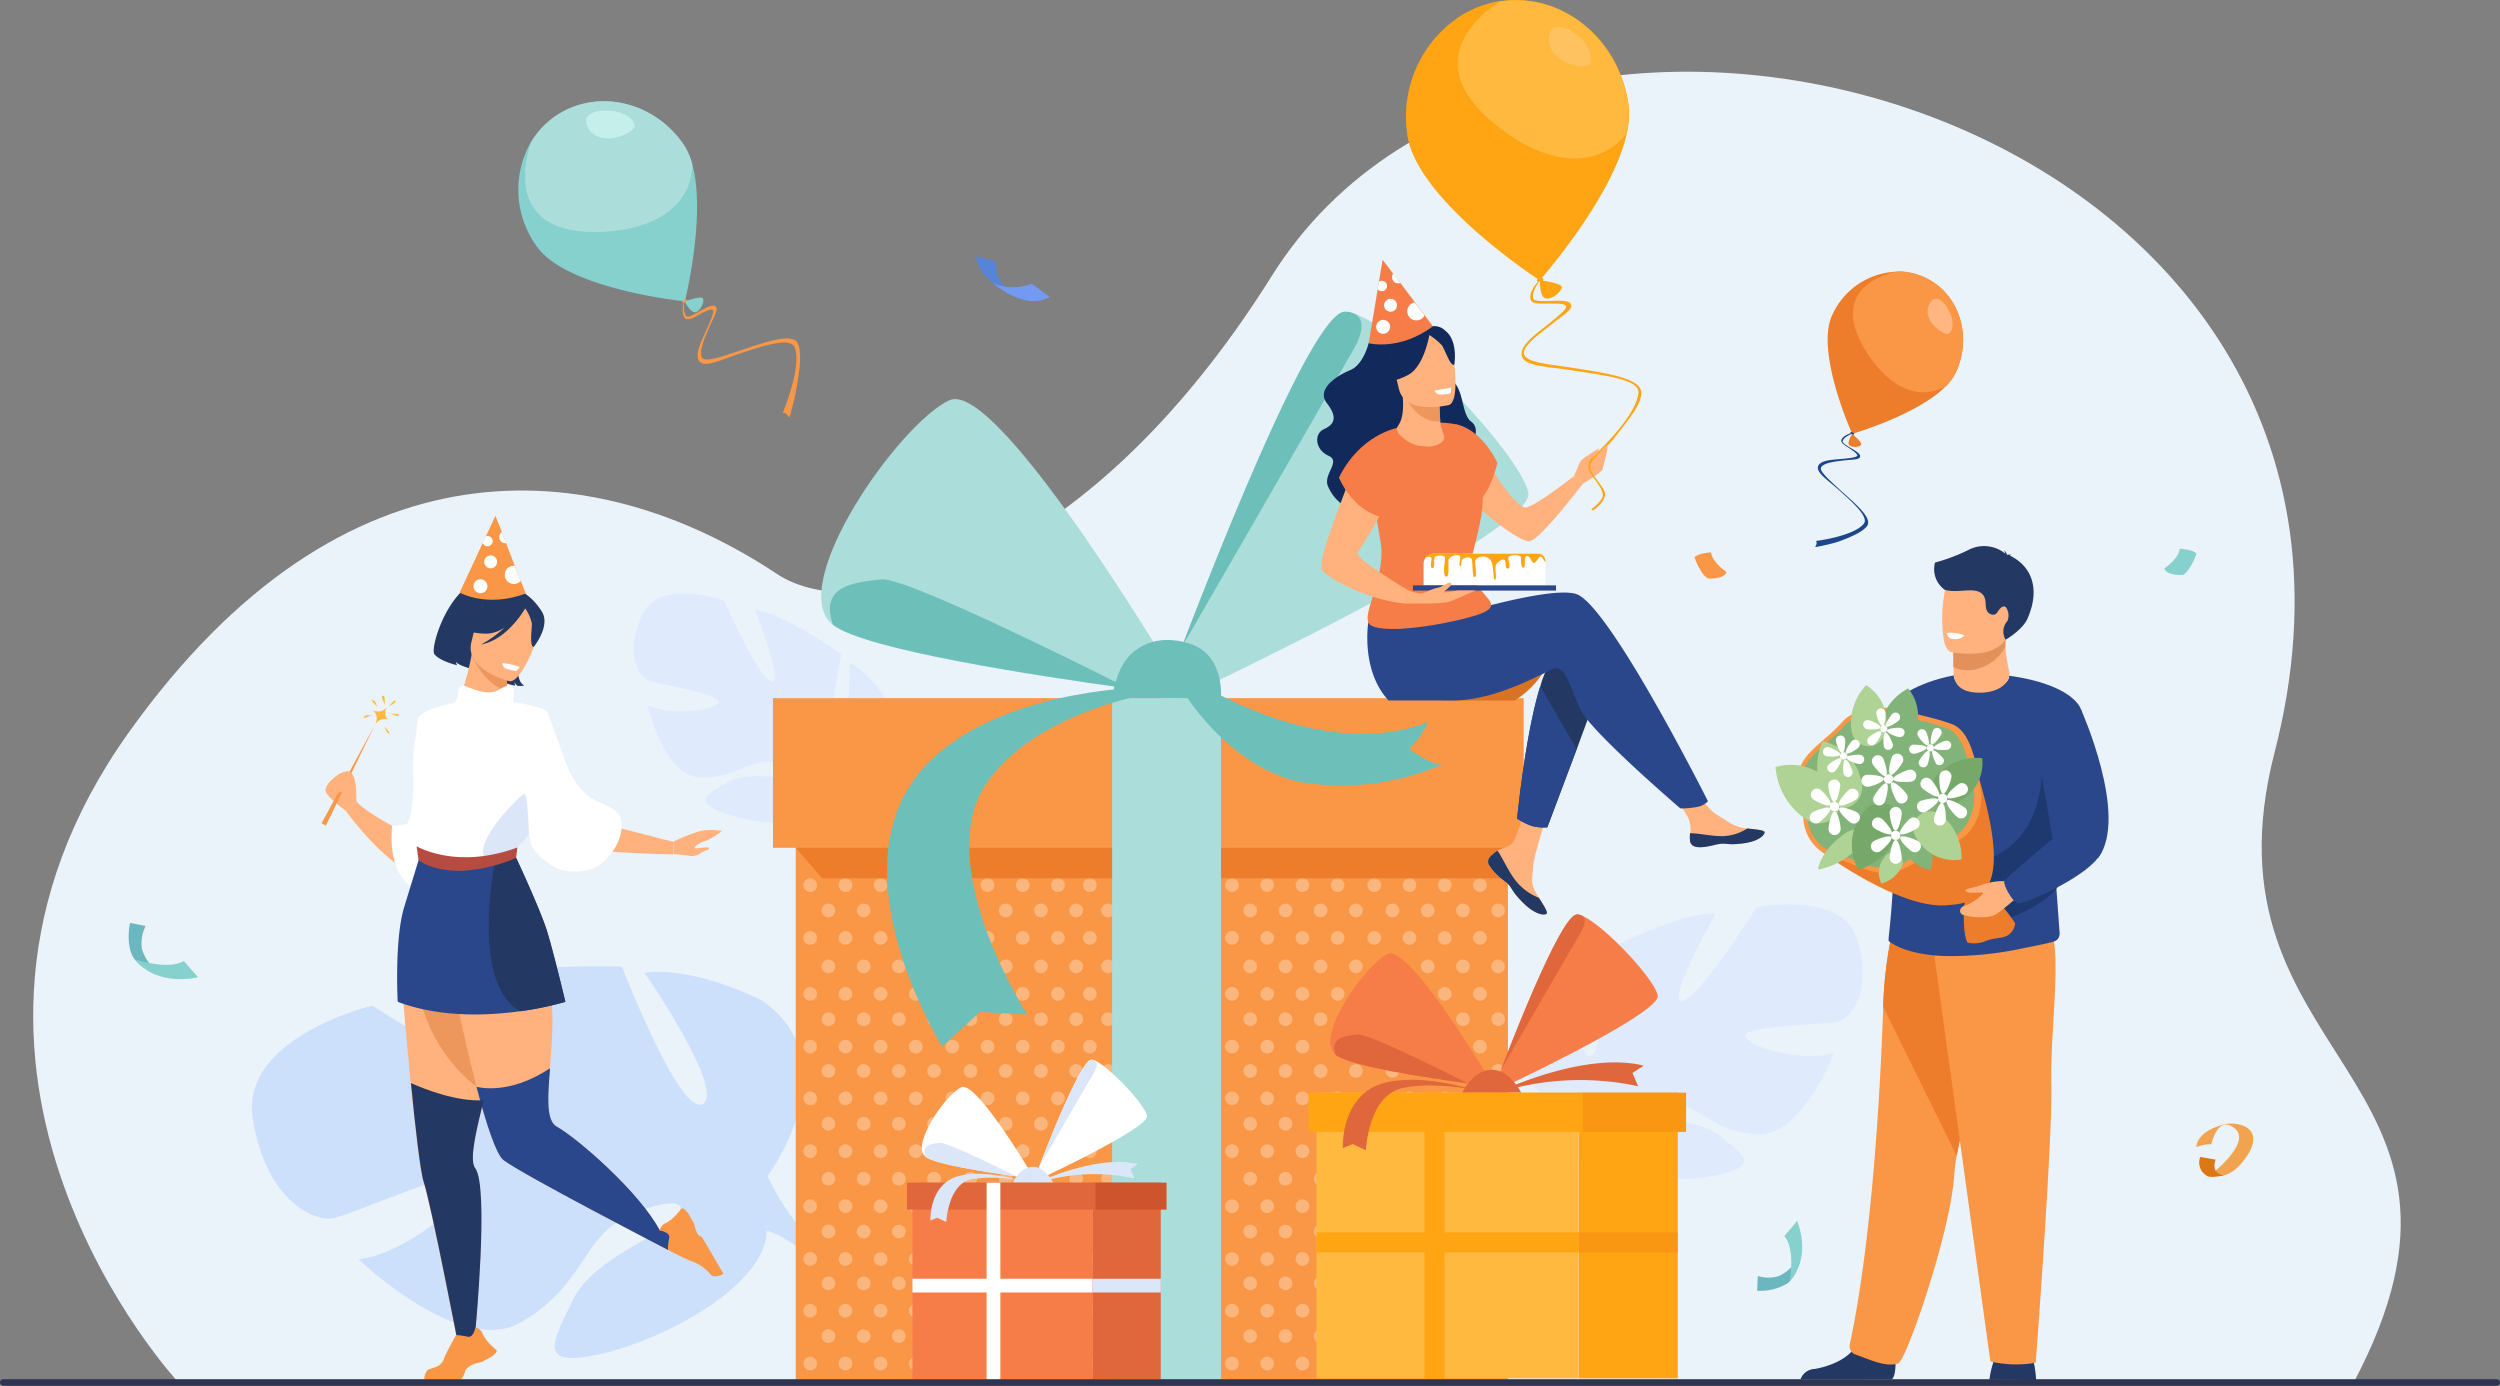<svg xmlns="http://www.w3.org/2000/svg" xmlns:xlink="http://www.w3.org/1999/xlink" viewBox="0 0 340 188.47"><rect x="0" y="0" width="340" height="188.47" fill="#808080" stroke="none"/><defs><style>.cls-1{fill:#f99746;}.cls-2{fill:#ebf3fa;}.cls-3{fill:#dfebfd;}.cls-4{fill:#cde0fb;}.cls-5{fill:#ed7d2b;}.cls-6{fill:#1c468a;}.cls-7{fill:#ffb680;}.cls-8{fill:#233862;}.cls-9{fill:#ffb27d;}.cls-10{fill:#ed975d;}.cls-11{fill:#fff;}.cls-12{fill:#dbe7f8;}.cls-13{fill:#2b478b;}.cls-14{fill:#b64c41;}.cls-15{fill:#ffb93e;}.cls-16{fill:#86d1cd;}.cls-17{fill:#abddda;}.cls-18{fill:#c5efeb;}.cls-19{clip-path:url(#clip-path);}.cls-20{opacity:0.3;}.cls-21{fill:#6dbfb9;}.cls-22{fill:#e2915a;}.cls-23{fill:#1d3970;}.cls-24{fill:#82b378;}.cls-25{fill:#afd295;}.cls-26{fill:#75a869;}.cls-27{fill:#122a5b;}.cls-28{fill:#d87225;}.cls-29{fill:#f77d48;}.cls-30{fill:#ffa412;}.cls-31{fill:#ffc261;}.cls-32{fill:#6bb7bf;}.cls-33{fill:#f1a34f;}.cls-34{fill:#db7714;}.cls-35{fill:#5685d8;}.cls-36{fill:#739af0;}.cls-37{fill:#e0663b;}.cls-38{fill:#ce542e;}.cls-39{fill:#fa9712;}.cls-40{fill:#2e3552;}</style><clipPath id="clip-path"><rect class="cls-1" x="108.22" y="97.71" width="96.86" height="89.91"/></clipPath></defs><title>Ресурс 21</title><g id="Слой_2"><g id="Дизайн_копия_" ><path class="cls-2" d="M24.26,188s-39.56-42.48-6.69-88.47c29.17-40.8,63.17-38,88.12-21.46C116.32,85.18,147,79,173,37.47c35.56-56.62,158.82-22.28,136.35,64.83-10.88,42.16,33.1,43.69,10.69,85.83Z"/><path class="cls-3" d="M252.65,127.93c-2-6.95-13.77-4.54-13.77-4.54s-7.77,12.37-10.09,12.71,4.58-11.88,4.58-11.88c-4.52-.35-15.91,5.4-15.91,5.4s1,14.25-1.34,14-.24-12.66-.24-12.66c-4.34,1.39-8.32,6.56-8.32,6.56-4.94,8.39,6.09,14.29,6.09,14.29A23.22,23.22,0,0,1,211,162.49h0a16.84,16.84,0,0,0-1.34,2.85l1.19,0q.14-.48.31-.93h0l.33-.77h0c.35-.72.59-1.25.73-1.63h0c1-2.25,2.56-5.2,3.6-5.83a2.31,2.31,0,0,1-.26-.54l.26.54c2.12,4.33,12.32,4.86,18,3.59s3.15-2.83,0-5.36-9.49-1.73-11.4-2.72.83-2.05,4.62-1.83,5.75,4,11.87,4.43,10.56-11.12,10.56-11.12c-4.19,1.39-11.8-.79-12.12-2.24s10.89-1.52,12.63-2S254.67,134.88,252.65,127.93Z"/><path class="cls-3" d="M115.51,90.14s.22,9.88-1.62,9.81.55-11,.55-11-8.2-5.75-11.75-6c0,0,4,10.27,2.21,9.74s-6.4-11-6.4-11-8.85-3.2-11.21,2-.44,8.26.86,8.82,10,1.88,9.58,3-6.57,1.93-9.67.37c0,0,2.14,9.5,6.95,9.83s6.76-2.36,9.72-2.1,5,1.4,3.38,1.95-6.47-.8-9.17.82-4.82,2.55-.57,4.17,12.23,2.36,14.36-.76l.27-.39a1.81,1.81,0,0,1-.27.39c.73.61,1.58,3.06,2.14,4.93.07.31.19.75.39,1.35h0l.17.64c.91,4.13-1,10.69-1,10.69l.9.41a15.82,15.82,0,0,0,.46-12.55,18.22,18.22,0,0,1-.9-8.6s9.23-3.34,6.35-10.41C121.22,96.18,118.72,91.71,115.51,90.14Z"/><path class="cls-4" d="M34.37,152.09c-1.72-11,16.26-15.34,16.26-15.34S69.57,149,73,147.9s-14.15-13.59-14.15-13.59c6.08-3.44,25.74-2.86,25.74-2.86s7.92,20.54,11,18.67-7.94-17.83-7.94-17.83c7-.89,15.9,3.73,15.9,3.73,12.37,8.49.83,23.94.83,23.94a35.79,35.79,0,0,0,10.76,13.14h0a26,26,0,0,1,3.73,3.11l-1.68.75q-.51-.58-1-1.1h0l-1-.86h0c-1-.77-1.63-1.36-2.09-1.8h0c-2.94-2.46-7-5.58-8.83-5.78a3.56,3.56,0,0,0,0-.93l0,.93c-.13,7.43-14,14.84-22.75,16.76s-6.24-1.89-3.57-7.46,12.12-8.63,14.15-11.25-2.51-2.32-7.65.46-5.44,9.3-13.68,13.95-22-8.62-22-8.62c6.77-.8,16-8.83,15.46-11.06s-16.19,5-18.93,5.48S36.09,163.12,34.37,152.09Z"/><path class="cls-5" d="M266,50.64a6.86,6.86,0,0,1-1.35,1.87C260.79,56.44,251.9,59,251.9,59s-5.05-11.14-2.73-16.13a10,10,0,0,1,9.09-5.93,8.69,8.69,0,0,1,3.51.81C266.41,39.86,268.3,45.65,266,50.64Z"/><path class="cls-5" d="M251.9,59s-.82,1.26-.35,1.59,1.47.19,1.58-.14S251.9,59,251.9,59Z"/><path class="cls-6" d="M252,59.11l-.27-.13a.12.12,0,0,1-.06-.16h0a.12.12,0,0,1,.16-.06l.27.13a.12.12,0,0,1,.06.16h0A.12.12,0,0,1,252,59.11Z"/><path class="cls-6" d="M246.85,74.41a1.29,1.29,0,0,0,.21-.53.35.35,0,0,0-.1-.31c.05,0,5.15-.64,6.51-2.34.74-.92-1.54-2.94-3.36-4.57-1.61-1.43-3.16-2.41-2.84-3.27s2.1-.87,3.5-1c.82-.09,1.75-.2,1.82-.42s-.56-.65-1.07-1-1.2-.72-1.1-1.09c.17-.67,1.38-1,1.43-1V59s-1.11.41-1.25,1c-.06.23.54.59,1,.87.66.4,1.5.84,1.37,1.26s-1,.35-2.19.49-2.86.32-3.13,1c-.2.48,1.22,1.74,2.58,3,2.08,1.86,4.52,3.88,3.67,4.95-.59.74-1.94,1.39-3.93,2.11A24.89,24.89,0,0,1,246.85,74.41Z"/><path class="cls-1" d="M266,50.64a6.86,6.86,0,0,1-1.35,1.87c-3.2,1.83-7.15.73-10.42-4.06-6.78-9.93,4-11.56,4-11.56h0a8.69,8.69,0,0,1,3.51.81C266.41,39.86,268.3,45.65,266,50.64Z"/><path class="cls-7" d="M265,45.38c-.51.21-2.11-.84-2.62-2.06a2.11,2.11,0,0,1,.48-2.55c.92-.53,1.89.7,2.4,1.92S265.55,45.16,265,45.38Z"/><path class="cls-8" d="M66.18,86.18a3.57,3.57,0,0,0-1.11,5S62.54,90.71,62,90a2,2,0,0,0,.16.47s-2.32-.53-3.08-1.5,3-12.58,9-9.57c0,0,5.52,1,3.36,7.15s-.12,6.67-.12,6.67a3,3,0,0,1-.92.06S70,93,70,92.74a1.48,1.48,0,0,0,.06.51s-2.26-.38-3.14-1.5S65.52,87.39,66.18,86.18Z"/><path class="cls-9" d="M62,96h0Z"/><path class="cls-9" d="M69,94c.08.76.19,1.44.23,1.77.1.73-6.8.25-7.24.25.31-.13,1.24-3.1,1.54-4.24.36-1.37.64-2.86.64-2.86l4.88.31.29,0a17,17,0,0,0-.4,1.88l0,.23A12.67,12.67,0,0,0,69,94Z"/><path class="cls-8" d="M63.52,88.46A14.1,14.1,0,0,1,62.89,84C63,82.66,65,78,69.66,80a6.86,6.86,0,0,1,2.48,1.77c.87,1,2,2.95-.84,6.73l-.82,1.31Z"/><path class="cls-10" d="M69,94c-3.41-1-4.86-4.94-4.86-4.94A10.41,10.41,0,0,1,69,91.15l0,.23A12.67,12.67,0,0,0,69,94Z"/><path class="cls-9" d="M69.27,92.64s-6.16-1.52-5.15-5.35S65,80.7,69,81.51s4.35,2.47,4.33,3.83S70.9,92.94,69.27,92.64Z"/><path class="cls-8" d="M73.69,83.17c-1.83-2.9-4-3.2-4-3.2-1.57-1-3.64,1.53-3.64,1.53a7.55,7.55,0,0,1-3.53,3.68s.94,1,3.69,1a4.53,4.53,0,0,0,2.47-.89,14.81,14.81,0,0,1-3.26,2.36c3.3-.58,5.62-4.22,6-4.91a5.54,5.54,0,0,1,.91,2.06c0,1.05-.34,3.09.26,3.18C72.58,88,74.92,85.12,73.69,83.17Z"/><path class="cls-11" d="M68.31,90.19s.08.58.45.72a5.38,5.38,0,0,0,1.46.33,4.94,4.94,0,0,0,.47-.52A7.68,7.68,0,0,0,68.31,90.19Z"/><path class="cls-9" d="M66,148.67l-.23,1c-.46,1.93-.9,3.72-1.17,5.22-.35,1.95-.44,3.4,0,4,1.91,2.51,0,22.42,0,22.42l-2.18,2.24s-3.79-19.66-4.81-22.74c-.47-1.4-1.15-7.38-1.75-13.49l-.09-.92c-.1-1.07-.2-2.13-.3-3.17-.54-5.78-.94-10.72-.94-10.72s4-2.82,7.66-3.14a4.6,4.6,0,0,1,5.17,3.14C68.85,136.34,67.37,143,66,148.67Z"/><path class="cls-10" d="M66,148.67a21.44,21.44,0,0,1-8.71-12.28c-.29-3.13,2.17-6.1,4.92-7a4.6,4.6,0,0,1,5.17,3.14C68.85,136.34,67.37,143,66,148.67Z"/><path class="cls-9" d="M76.89,110.7l14.66,3.79v1.71S77,116,76,114.4,76.89,110.7,76.89,110.7Z"/><path class="cls-9" d="M91.55,167.14,90.87,170S71,159.73,68.46,157.76c-1-.79-2.39-5.08-3.65-9.94-1.88-7.24-3.53-15.73-3.53-15.73s2.78-10.7,10.23-4.15c4.45,3.92,3.76,11.47,3.27,17.34-.32,3.94-.56,7.12.92,7.95,2.88,1.61,11.34,9,14,14.11Z"/><path class="cls-9" d="M57.9,119.6C52.72,118.28,47,110.24,47,110.24L48.48,109c1.51,1.78,7.79,4.85,7.79,4.85,0-1.63,0-3.12.11-4.47.7-9.19,4.16-12.26,5.11-12.93a2.26,2.26,0,0,1,.24-.15s0,.07,0,.19,0,.82.06,1.58C62,103.67,62.23,120.7,57.9,119.6Z"/><path class="cls-11" d="M62,108.57c-.27,6.56-1.25,13.05-4.11,12.64-3.5-.51-4.41-3.78-4.6-6.21a14,14,0,0,1,.05-2.7,6.19,6.19,0,0,0,2-.26c1.32-1.22.93-13.21,1.59-14.45s4.9-2,4.9-2S62.27,102.08,62,108.57Z"/><path class="cls-11" d="M84.08,110.7c.95,1.35.43,4-1.56,6.06-1.24,1.31-2.91,2.08-5.63,1.68-1.19-.17-4.5-2-4.85-4.33l-.1-.66a13,13,0,0,0-1.57,1.8c0,.13-.16,1.27-.18,1.43a5.5,5.5,0,0,0,.11.88s-7.22,3.16-13.18-.44c0,0-1.7-14.57-.48-17,.61-1.2,4-3.55,5.2-4.59a1.89,1.89,0,0,0,.46-1.39c-.06-.38.38-1,.75-.91.71.23,2.73,1.23,4.15.85.71-.19,1.6-1,2.29-.82.84.23,0,2.24.43,2.27.65,0,4.19.74,4.48,1.31.1.2,1.12,2.89,2.39,6.45h0C79.19,110,82.69,108.72,84.08,110.7Z"/><path class="cls-12" d="M71.94,113.45s-.18-5.56-.62-5.49-6.93,6.31-5.39,8.8S71.94,113.45,71.94,113.45Z"/><path class="cls-13" d="M76.89,136.25a43.1,43.1,0,0,1-6.18,1.28c-4.56.63-10.93.86-16.62-1.28,0,0-.47-8.46.88-12.88s2-6.52,2-6.52a28.52,28.52,0,0,0,10.88.3,17.79,17.79,0,0,0,2.3-.59s3.38,7.18,4.31,10.26S76.89,136.25,76.89,136.25Z"/><path class="cls-8" d="M76.89,136.25a43.1,43.1,0,0,1-6.18,1.28C64,133.7,67.25,117.6,67.25,117.6l.58-.45a17.79,17.79,0,0,0,2.3-.59s3.38,7.18,4.31,10.26S76.89,136.25,76.89,136.25Z"/><path class="cls-14" d="M62.69,118.44c-4,0-5.65-1.38-5.77-1.47l-.26-1.88s5.41,3.25,13.71.16l-.18,1.43A21.8,21.8,0,0,1,62.69,118.44Z"/><path class="cls-9" d="M91.55,114.49A19.66,19.66,0,0,1,95.31,113a8.49,8.49,0,0,1,2.87,0,8,8,0,0,1-2.44,1.45c-.51.09-1.5.81-1.2.9s1.88-.28,1.9,0-1,.45-1.13.66a2,2,0,0,1-1.73.34c-1-.13-2-.19-2-.19Z"/><path class="cls-9" d="M48.48,109,47,110.25s-2.6-1.9-2.72-2.68v-.08c0-.81,1.65-2.49,3-2.55a.74.74,0,0,1,.37.09c.73.46.82,2.36.81,3.34C48.49,108.74,48.48,109,48.48,109Z"/><path class="cls-13" d="M91.55,167.14,90.87,170S71,159.73,68.46,157.76c-1-.79-2.39-5.08-3.65-9.94,1.69.35,5.35.53,10-2.54-.32,3.94-.56,7.12.92,7.95,2.88,1.61,11.34,9,14,14.11Z"/><path class="cls-1" d="M95.47,168.24h0a1.24,1.24,0,0,1-.77-.81c-.18-.43-.23-.78-.4-1.2l-.67-1.16c-.7-.92-.95-.71-.95-.71s-.18.23-.45.54a5.65,5.65,0,0,1-1.62,1.41,1.41,1.41,0,0,0-.69.54,1.34,1.34,0,0,0-.21.48s1.44.25,1.31,1c-.24,1.37-.19,1.62-.16,1.67h0s2.45,1.28,3.24,1.54a6.12,6.12,0,0,1,2.58,1.83.81.81,0,0,0,.69.22c.37-.06.85-.18,1-.4Z"/><path class="cls-8" d="M64.63,158.87c1.91,2.51,0,22.42,0,22.42l-2.18,2.24s-3.79-19.66-4.81-22.74c-.47-1.4-1.15-7.38-1.75-13.49,1.81.81,6.24,2.57,9.88,2.33-.46,1.93-.9,3.72-1.17,5.22C64.25,156.81,64.16,158.26,64.63,158.87Z"/><path class="cls-1" d="M66.82,184.53l-1.18.64c-.43.15-.78.19-1.21.36a2.5,2.5,0,0,0-1.14.83c-.33,1.35-.8,1.26-.8,1.26l-4.72,0c-.22-.11.15-1.06.34-1.24.45-.44,1.78-.22,2.27-1.6.27-.78,1.63-3.19,1.63-3.19h0s.3-.07,1.66.21c.7.15,1-1.28,1-1.28a1.34,1.34,0,0,1,.47.22,1.41,1.41,0,0,1,.52.71A5.65,5.65,0,0,0,67,183.14c.3.28.53.47.53.47S67.76,183.86,66.82,184.53Z"/><polygon class="cls-1" points="43.73 111.97 44.32 112.28 50.97 98.61 50.97 98.61 43.73 111.97"/><path class="cls-15" d="M50.7,96.63s1.35.53,1.94-.57c0,0-.7,1.28.22,1.83a1.55,1.55,0,0,0-1.89.72S51.72,97.37,50.7,96.63Z"/><path class="cls-15" d="M51.26,96.16s-.12-.9-.57-.94S51.12,95.76,51.26,96.16Z"/><path class="cls-15" d="M50.6,97.3s-.89-.19-1.08.21S50.16,97.29,50.6,97.3Z"/><path class="cls-15" d="M53,97.08s1.31-.08,1.26.22S53.52,97.09,53,97.08Z"/><path class="cls-15" d="M52.14,98.73s1,.85.76,1S52.51,99.1,52.14,98.73Z"/><path class="cls-15" d="M52.33,95.89s.1-1.42-.26-1.27S52.29,95.55,52.33,95.89Z"/><path class="cls-15" d="M52.92,96.05s.74-1,.89-.75S52.92,96.05,52.92,96.05Z"/><path class="cls-9" d="M47,107.54a3.6,3.6,0,0,1-2.72,0v-.08c0-.81,1.65-2.49,3-2.55a.74.74,0,0,1,.37.09C47.77,105.58,47.88,107,47,107.54Z"/><path class="cls-16" d="M92.9,19.55a9,9,0,0,1,1.24,2.76c1.94,6.94-1,18.67-1,18.67S77.17,39.4,73,33.51a13.08,13.08,0,0,1-.78-14.2,11.38,11.38,0,0,1,3.22-3.46C81,12,88.76,13.65,92.9,19.55Z"/><path class="cls-16" d="M93.11,41s.89,1.75,1.58,1.44,1.18-1.55.87-1.89S93.11,41,93.11,41Z"/><path class="cls-1" d="M93.36,40.93l-.32.23a.15.15,0,0,1-.21,0h0a.15.15,0,0,1,0-.21l.32-.23a.15.15,0,0,1,.21,0h0A.15.15,0,0,1,93.36,40.93Z"/><path class="cls-1" d="M107.34,56.82a1.69,1.69,0,0,0-.47-.58.46.46,0,0,0-.41-.09c0-.06,2.65-6.26,1.61-8.91-.56-1.44-4.34-.19-7.39.82-2.68.89-4.81,2-5.56,1.08s.39-3,1.12-4.64c.43-1,.92-2.12.72-2.34s-1.11.21-1.79.59c-.86.48-1.6.89-2,.54C92.56,42.65,93,41.1,93,41l.08,0s-.26,1.52.28,2c.22.22,1-.22,1.65-.58.88-.49,1.94-1.14,2.33-.72s-.25,1.35-.88,2.81-1.51,3.45-.92,4.2c.42.54,2.77-.24,5-1,3.47-1.15,7.37-2.59,8-.92.45,1.16.31,3.11-.19,5.84A32.63,32.63,0,0,1,107.34,56.82Z"/><path class="cls-17" d="M92.9,19.55a9,9,0,0,1,1.24,2.76c0,4.83-3.85,8.59-11.43,9.17C67,32.66,72.25,19.31,72.25,19.31h0a11.38,11.38,0,0,1,3.22-3.46C81,12,88.76,13.65,92.9,19.55Z"/><path class="cls-18" d="M86.31,17.17c-.09.72-2.34,1.84-4.05,1.62a2.76,2.76,0,0,1-2.58-2.22c0-1.39,2-1.68,3.75-1.46S86.41,16.45,86.31,17.17Z"/><path class="cls-1" d="M71.51,80.71c-5.3,2-9-.12-9-.12l3.15-6.76.42-.89,1.3-2.8.85,2.15,0,.09.59,1.49.18.46,1,2.58L70.82,79Z"/><circle class="cls-11" cx="65.34" cy="79.73" r="0.95"/><path class="cls-11" d="M67,73.59a.7.7,0,0,1-1.36.24l.42-.89a.7.7,0,0,1,.94.66Z"/><path class="cls-11" d="M70.82,79a1.24,1.24,0,1,1-.93-2.06H70Z"/><path class="cls-11" d="M68.82,73.87h-.09a.83.83,0,0,1-.5-1.5Z"/><circle class="cls-11" cx="66.73" cy="76.41" r="0.88"/><rect class="cls-1" x="108.22" y="97.71" width="96.86" height="89.91"/><g class="cls-19"><g class="cls-20"><circle class="cls-11" cx="129.51" cy="171.22" r="0.93"/><circle class="cls-11" cx="134.3" cy="171.22" r="0.93"/><circle class="cls-11" cx="139.09" cy="171.22" r="0.93"/><circle class="cls-11" cx="143.88" cy="171.22" r="0.93"/><circle class="cls-11" cx="110.19" cy="171.22" r="0.93"/><circle class="cls-11" cx="114.98" cy="171.22" r="0.93"/><circle class="cls-11" cx="119.76" cy="171.22" r="0.93"/><circle class="cls-11" cx="124.55" cy="171.22" r="0.93"/><circle class="cls-11" cx="131.99" cy="167.49" r="0.93"/><circle class="cls-11" cx="136.78" cy="167.49" r="0.93"/><circle class="cls-11" cx="141.57" cy="167.49" r="0.93"/><circle class="cls-11" cx="146.36" cy="167.49" r="0.93"/><circle class="cls-11" cx="112.67" cy="167.49" r="0.93"/><circle class="cls-11" cx="117.46" cy="167.49" r="0.93"/><circle class="cls-11" cx="122.24" cy="167.49" r="0.93"/><circle class="cls-11" cx="127.03" cy="167.49" r="0.93"/><circle class="cls-11" cx="129.51" cy="164.04" r="0.93"/><circle class="cls-11" cx="134.3" cy="164.04" r="0.93"/><circle class="cls-11" cx="139.09" cy="164.04" r="0.93"/><circle class="cls-11" cx="143.88" cy="164.04" r="0.93"/><circle class="cls-11" cx="110.19" cy="164.04" r="0.93"/><circle class="cls-11" cx="114.98" cy="164.04" r="0.93"/><circle class="cls-11" cx="119.76" cy="164.04" r="0.93"/><circle class="cls-11" cx="124.55" cy="164.04" r="0.93"/><circle class="cls-11" cx="131.99" cy="160.31" r="0.93"/><circle class="cls-11" cx="136.78" cy="160.31" r="0.93"/><circle class="cls-11" cx="141.57" cy="160.31" r="0.93"/><circle class="cls-11" cx="146.36" cy="160.31" r="0.93"/><circle class="cls-11" cx="112.67" cy="160.31" r="0.93"/><circle class="cls-11" cx="117.46" cy="160.31" r="0.93"/><circle class="cls-11" cx="122.24" cy="160.31" r="0.93"/><circle class="cls-11" cx="127.03" cy="160.31" r="0.93"/><circle class="cls-11" cx="167.55" cy="171.22" r="0.93"/><circle class="cls-11" cx="172.34" cy="171.22" r="0.93"/><circle class="cls-11" cx="177.13" cy="171.22" r="0.93"/><circle class="cls-11" cx="181.92" cy="171.22" r="0.93"/><circle class="cls-11" cx="148.22" cy="171.22" r="0.93"/><circle class="cls-11" cx="153.01" cy="171.22" r="0.93"/><circle class="cls-11" cx="157.8" cy="171.22" r="0.93"/><circle class="cls-11" cx="162.59" cy="171.22" r="0.93"/><circle class="cls-11" cx="170.03" cy="167.49" r="0.93"/><circle class="cls-11" cx="174.82" cy="167.49" r="0.93"/><circle class="cls-11" cx="179.61" cy="167.49" r="0.93"/><circle class="cls-11" cx="184.4" cy="167.49" r="0.93"/><circle class="cls-11" cx="150.7" cy="167.49" r="0.93"/><circle class="cls-11" cx="155.49" cy="167.49" r="0.93"/><circle class="cls-11" cx="160.28" cy="167.49" r="0.93"/><circle class="cls-11" cx="165.07" cy="167.49" r="0.93"/><circle class="cls-11" cx="167.55" cy="164.04" r="0.93"/><circle class="cls-11" cx="172.34" cy="164.04" r="0.93"/><circle class="cls-11" cx="177.13" cy="164.04" r="0.93"/><circle class="cls-11" cx="181.92" cy="164.04" r="0.93"/><circle class="cls-11" cx="148.22" cy="164.04" r="0.93"/><circle class="cls-11" cx="153.01" cy="164.04" r="0.93"/><circle class="cls-11" cx="157.8" cy="164.04" r="0.93"/><circle class="cls-11" cx="162.59" cy="164.04" r="0.93"/><circle class="cls-11" cx="170.03" cy="160.31" r="0.93"/><circle class="cls-11" cx="174.82" cy="160.31" r="0.93"/><circle class="cls-11" cx="179.61" cy="160.31" r="0.93"/><circle class="cls-11" cx="184.4" cy="160.31" r="0.93"/><circle class="cls-11" cx="150.7" cy="160.31" r="0.93"/><circle class="cls-11" cx="155.49" cy="160.31" r="0.93"/><circle class="cls-11" cx="160.28" cy="160.31" r="0.93"/><circle class="cls-11" cx="165.07" cy="160.31" r="0.93"/><circle class="cls-11" cx="206.23" cy="171.22" r="0.93"/><circle class="cls-11" cx="211.01" cy="171.22" r="0.93"/><circle class="cls-11" cx="215.8" cy="171.22" r="0.93"/><circle class="cls-11" cx="220.59" cy="171.22" r="0.93"/><circle class="cls-11" cx="186.9" cy="171.22" r="0.93"/><circle class="cls-11" cx="191.69" cy="171.22" r="0.93"/><circle class="cls-11" cx="196.48" cy="171.22" r="0.93"/><circle class="cls-11" cx="201.27" cy="171.22" r="0.93"/><circle class="cls-11" cx="208.71" cy="167.49" r="0.93"/><circle class="cls-11" cx="213.49" cy="167.49" r="0.93"/><circle class="cls-11" cx="218.28" cy="167.49" r="0.93"/><circle class="cls-11" cx="223.07" cy="167.49" r="0.93"/><circle class="cls-11" cx="189.38" cy="167.49" r="0.93"/><circle class="cls-11" cx="194.17" cy="167.49" r="0.93"/><circle class="cls-11" cx="198.96" cy="167.49" r="0.93"/><circle class="cls-11" cx="203.75" cy="167.49" r="0.93"/><circle class="cls-11" cx="206.23" cy="164.04" r="0.93"/><circle class="cls-11" cx="211.01" cy="164.04" r="0.93"/><circle class="cls-11" cx="215.8" cy="164.04" r="0.93"/><circle class="cls-11" cx="220.59" cy="164.04" r="0.93"/><circle class="cls-11" cx="186.9" cy="164.04" r="0.93"/><circle class="cls-11" cx="191.69" cy="164.04" r="0.93"/><circle class="cls-11" cx="196.48" cy="164.04" r="0.93"/><circle class="cls-11" cx="201.27" cy="164.04" r="0.93"/><circle class="cls-11" cx="208.71" cy="160.31" r="0.93"/><circle class="cls-11" cx="213.49" cy="160.31" r="0.93"/><circle class="cls-11" cx="218.28" cy="160.31" r="0.93"/><circle class="cls-11" cx="223.07" cy="160.31" r="0.93"/><circle class="cls-11" cx="189.38" cy="160.31" r="0.93"/><circle class="cls-11" cx="194.17" cy="160.31" r="0.93"/><circle class="cls-11" cx="198.96" cy="160.31" r="0.93"/><circle class="cls-11" cx="203.75" cy="160.31" r="0.93"/><circle class="cls-11" cx="244.26" cy="171.22" r="0.93"/><circle class="cls-11" cx="249.05" cy="171.22" r="0.93"/><circle class="cls-11" cx="253.84" cy="171.22" r="0.93"/><circle class="cls-11" cx="258.63" cy="171.22" r="0.93"/><circle class="cls-11" cx="224.94" cy="171.22" r="0.93"/><circle class="cls-11" cx="229.72" cy="171.22" r="0.93"/><circle class="cls-11" cx="234.51" cy="171.22" r="0.93"/><circle class="cls-11" cx="239.3" cy="171.22" r="0.93"/><circle class="cls-11" cx="246.74" cy="167.49" r="0.93"/><circle class="cls-11" cx="251.53" cy="167.49" r="0.93"/><circle class="cls-11" cx="256.32" cy="167.49" r="0.93"/><circle class="cls-11" cx="261.11" cy="167.49" r="0.93"/><circle class="cls-11" cx="227.42" cy="167.49" r="0.93"/><circle class="cls-11" cx="232.2" cy="167.49" r="0.93"/><circle class="cls-11" cx="236.99" cy="167.49" r="0.93"/><circle class="cls-11" cx="241.78" cy="167.49" r="0.93"/><circle class="cls-11" cx="244.26" cy="164.04" r="0.93"/><circle class="cls-11" cx="249.05" cy="164.04" r="0.93"/><circle class="cls-11" cx="253.84" cy="164.04" r="0.93"/><circle class="cls-11" cx="258.63" cy="164.04" r="0.93"/><circle class="cls-11" cx="224.94" cy="164.04" r="0.93"/><circle class="cls-11" cx="229.72" cy="164.04" r="0.93"/><circle class="cls-11" cx="234.51" cy="164.04" r="0.93"/><circle class="cls-11" cx="239.3" cy="164.04" r="0.93"/><circle class="cls-11" cx="246.74" cy="160.31" r="0.93"/><circle class="cls-11" cx="251.53" cy="160.31" r="0.93"/><circle class="cls-11" cx="256.32" cy="160.31" r="0.93"/><circle class="cls-11" cx="261.11" cy="160.31" r="0.93"/><circle class="cls-11" cx="227.42" cy="160.31" r="0.93"/><circle class="cls-11" cx="232.2" cy="160.31" r="0.93"/><circle class="cls-11" cx="236.99" cy="160.31" r="0.93"/><circle class="cls-11" cx="241.78" cy="160.31" r="0.93"/><circle class="cls-11" cx="129.51" cy="185.44" r="0.93"/><circle class="cls-11" cx="134.3" cy="185.44" r="0.93"/><circle class="cls-11" cx="139.09" cy="185.44" r="0.93"/><circle class="cls-11" cx="143.88" cy="185.44" r="0.93"/><circle class="cls-11" cx="110.19" cy="185.44" r="0.93"/><circle class="cls-11" cx="114.98" cy="185.44" r="0.93"/><circle class="cls-11" cx="119.76" cy="185.44" r="0.93"/><circle class="cls-11" cx="124.55" cy="185.44" r="0.93"/><circle class="cls-11" cx="131.99" cy="181.71" r="0.93"/><circle class="cls-11" cx="136.78" cy="181.71" r="0.93"/><circle class="cls-11" cx="141.57" cy="181.71" r="0.93"/><circle class="cls-11" cx="146.36" cy="181.71" r="0.93"/><circle class="cls-11" cx="112.67" cy="181.71" r="0.93"/><circle class="cls-11" cx="117.46" cy="181.71" r="0.93"/><circle class="cls-11" cx="122.24" cy="181.71" r="0.93"/><circle class="cls-11" cx="127.03" cy="181.71" r="0.93"/><circle class="cls-11" cx="129.51" cy="178.26" r="0.93"/><circle class="cls-11" cx="134.3" cy="178.26" r="0.93"/><circle class="cls-11" cx="139.09" cy="178.26" r="0.93"/><circle class="cls-11" cx="143.88" cy="178.26" r="0.93"/><circle class="cls-11" cx="110.19" cy="178.26" r="0.93"/><circle class="cls-11" cx="114.98" cy="178.26" r="0.93"/><circle class="cls-11" cx="119.76" cy="178.26" r="0.93"/><circle class="cls-11" cx="124.55" cy="178.26" r="0.93"/><circle class="cls-11" cx="131.99" cy="174.53" r="0.93"/><circle class="cls-11" cx="136.78" cy="174.53" r="0.93"/><circle class="cls-11" cx="141.57" cy="174.53" r="0.93"/><circle class="cls-11" cx="146.36" cy="174.53" r="0.93"/><circle class="cls-11" cx="112.67" cy="174.53" r="0.93"/><circle class="cls-11" cx="117.46" cy="174.53" r="0.93"/><circle class="cls-11" cx="122.24" cy="174.53" r="0.93"/><circle class="cls-11" cx="127.03" cy="174.53" r="0.93"/><circle class="cls-11" cx="167.55" cy="185.44" r="0.93"/><circle class="cls-11" cx="172.34" cy="185.44" r="0.93"/><circle class="cls-11" cx="177.13" cy="185.44" r="0.93"/><circle class="cls-11" cx="181.92" cy="185.44" r="0.93"/><circle class="cls-11" cx="148.22" cy="185.44" r="0.93"/><circle class="cls-11" cx="153.01" cy="185.44" r="0.93"/><circle class="cls-11" cx="157.8" cy="185.44" r="0.93"/><circle class="cls-11" cx="162.59" cy="185.44" r="0.93"/><circle class="cls-11" cx="170.03" cy="181.71" r="0.93"/><circle class="cls-11" cx="174.82" cy="181.71" r="0.93"/><circle class="cls-11" cx="179.61" cy="181.71" r="0.93"/><circle class="cls-11" cx="184.4" cy="181.71" r="0.93"/><circle class="cls-11" cx="150.7" cy="181.71" r="0.93"/><circle class="cls-11" cx="155.49" cy="181.71" r="0.93"/><circle class="cls-11" cx="160.28" cy="181.71" r="0.93"/><circle class="cls-11" cx="165.07" cy="181.71" r="0.93"/><circle class="cls-11" cx="167.55" cy="178.26" r="0.93"/><circle class="cls-11" cx="172.34" cy="178.26" r="0.93"/><circle class="cls-11" cx="177.13" cy="178.26" r="0.93"/><circle class="cls-11" cx="181.92" cy="178.26" r="0.93"/><circle class="cls-11" cx="148.22" cy="178.26" r="0.93"/><circle class="cls-11" cx="153.01" cy="178.26" r="0.93"/><circle class="cls-11" cx="157.8" cy="178.26" r="0.93"/><circle class="cls-11" cx="162.59" cy="178.26" r="0.93"/><circle class="cls-11" cx="170.03" cy="174.53" r="0.93"/><circle class="cls-11" cx="174.82" cy="174.53" r="0.93"/><circle class="cls-11" cx="179.61" cy="174.53" r="0.93"/><circle class="cls-11" cx="184.4" cy="174.53" r="0.93"/><circle class="cls-11" cx="150.7" cy="174.53" r="0.93"/><circle class="cls-11" cx="155.49" cy="174.53" r="0.93"/><circle class="cls-11" cx="160.28" cy="174.53" r="0.93"/><circle class="cls-11" cx="165.07" cy="174.53" r="0.93"/><circle class="cls-11" cx="206.23" cy="185.44" r="0.93"/><circle class="cls-11" cx="211.01" cy="185.44" r="0.93"/><circle class="cls-11" cx="215.8" cy="185.44" r="0.93"/><circle class="cls-11" cx="220.59" cy="185.44" r="0.93"/><circle class="cls-11" cx="186.9" cy="185.44" r="0.93"/><circle class="cls-11" cx="191.69" cy="185.44" r="0.93"/><circle class="cls-11" cx="196.48" cy="185.44" r="0.93"/><circle class="cls-11" cx="201.27" cy="185.44" r="0.93"/><circle class="cls-11" cx="208.71" cy="181.71" r="0.93"/><circle class="cls-11" cx="213.49" cy="181.71" r="0.93"/><circle class="cls-11" cx="218.28" cy="181.71" r="0.93"/><circle class="cls-11" cx="223.07" cy="181.71" r="0.93"/><circle class="cls-11" cx="189.38" cy="181.71" r="0.93"/><circle class="cls-11" cx="194.17" cy="181.71" r="0.93"/><circle class="cls-11" cx="198.96" cy="181.71" r="0.93"/><circle class="cls-11" cx="203.75" cy="181.71" r="0.93"/><circle class="cls-11" cx="206.23" cy="178.26" r="0.93"/><circle class="cls-11" cx="211.01" cy="178.26" r="0.93"/><circle class="cls-11" cx="215.8" cy="178.26" r="0.93"/><circle class="cls-11" cx="220.59" cy="178.26" r="0.93"/><circle class="cls-11" cx="186.9" cy="178.26" r="0.93"/><circle class="cls-11" cx="191.69" cy="178.26" r="0.93"/><circle class="cls-11" cx="196.48" cy="178.26" r="0.93"/><circle class="cls-11" cx="201.27" cy="178.26" r="0.93"/><circle class="cls-11" cx="208.71" cy="174.53" r="0.93"/><circle class="cls-11" cx="213.49" cy="174.53" r="0.93"/><circle class="cls-11" cx="218.28" cy="174.53" r="0.93"/><circle class="cls-11" cx="223.07" cy="174.53" r="0.93"/><circle class="cls-11" cx="189.38" cy="174.53" r="0.93"/><circle class="cls-11" cx="194.17" cy="174.53" r="0.93"/><circle class="cls-11" cx="198.96" cy="174.53" r="0.93"/><circle class="cls-11" cx="203.75" cy="174.53" r="0.93"/><circle class="cls-11" cx="244.26" cy="185.44" r="0.93"/><circle class="cls-11" cx="249.05" cy="185.44" r="0.93"/><circle class="cls-11" cx="253.84" cy="185.44" r="0.93"/><circle class="cls-11" cx="258.63" cy="185.44" r="0.93"/><circle class="cls-11" cx="224.94" cy="185.44" r="0.93"/><circle class="cls-11" cx="229.72" cy="185.44" r="0.93"/><circle class="cls-11" cx="234.51" cy="185.44" r="0.93"/><circle class="cls-11" cx="239.3" cy="185.44" r="0.93"/><circle class="cls-11" cx="246.74" cy="181.71" r="0.93"/><circle class="cls-11" cx="251.53" cy="181.71" r="0.93"/><circle class="cls-11" cx="256.32" cy="181.71" r="0.93"/><circle class="cls-11" cx="261.11" cy="181.71" r="0.93"/><circle class="cls-11" cx="227.42" cy="181.71" r="0.93"/><circle class="cls-11" cx="232.2" cy="181.71" r="0.93"/><circle class="cls-11" cx="236.99" cy="181.71" r="0.93"/><circle class="cls-11" cx="241.78" cy="181.71" r="0.93"/><circle class="cls-11" cx="244.26" cy="178.26" r="0.93"/><circle class="cls-11" cx="249.05" cy="178.26" r="0.93"/><circle class="cls-11" cx="253.84" cy="178.26" r="0.93"/><circle class="cls-11" cx="258.63" cy="178.26" r="0.93"/><circle class="cls-11" cx="224.94" cy="178.26" r="0.93"/><circle class="cls-11" cx="229.72" cy="178.26" r="0.93"/><circle class="cls-11" cx="234.51" cy="178.26" r="0.93"/><circle class="cls-11" cx="239.3" cy="178.26" r="0.93"/><circle class="cls-11" cx="246.74" cy="174.53" r="0.93"/><circle class="cls-11" cx="251.53" cy="174.53" r="0.93"/><circle class="cls-11" cx="256.32" cy="174.53" r="0.93"/><circle class="cls-11" cx="261.11" cy="174.53" r="0.93"/><circle class="cls-11" cx="227.42" cy="174.53" r="0.93"/><circle class="cls-11" cx="232.2" cy="174.53" r="0.93"/><circle class="cls-11" cx="236.99" cy="174.53" r="0.93"/><circle class="cls-11" cx="241.78" cy="174.53" r="0.93"/><circle class="cls-11" cx="129.51" cy="142.34" r="0.93"/><circle class="cls-11" cx="134.3" cy="142.34" r="0.93"/><circle class="cls-11" cx="139.09" cy="142.34" r="0.93"/><circle class="cls-11" cx="143.88" cy="142.34" r="0.93"/><circle class="cls-11" cx="110.19" cy="142.34" r="0.93"/><circle class="cls-11" cx="114.98" cy="142.34" r="0.93"/><circle class="cls-11" cx="119.76" cy="142.34" r="0.93"/><circle class="cls-11" cx="124.55" cy="142.34" r="0.93"/><circle class="cls-11" cx="131.99" cy="138.61" r="0.93"/><circle class="cls-11" cx="136.78" cy="138.61" r="0.93"/><circle class="cls-11" cx="141.57" cy="138.61" r="0.93"/><circle class="cls-11" cx="146.36" cy="138.61" r="0.93"/><circle class="cls-11" cx="112.67" cy="138.61" r="0.93"/><circle class="cls-11" cx="117.46" cy="138.61" r="0.93"/><circle class="cls-11" cx="122.24" cy="138.61" r="0.93"/><circle class="cls-11" cx="127.03" cy="138.61" r="0.93"/><circle class="cls-11" cx="129.51" cy="135.17" r="0.93"/><circle class="cls-11" cx="134.3" cy="135.17" r="0.93"/><circle class="cls-11" cx="139.09" cy="135.17" r="0.93"/><circle class="cls-11" cx="143.88" cy="135.17" r="0.93"/><circle class="cls-11" cx="110.19" cy="135.17" r="0.93"/><circle class="cls-11" cx="114.98" cy="135.17" r="0.93"/><circle class="cls-11" cx="119.76" cy="135.17" r="0.93"/><circle class="cls-11" cx="124.55" cy="135.17" r="0.93"/><circle class="cls-11" cx="131.99" cy="131.43" r="0.93"/><circle class="cls-11" cx="136.78" cy="131.43" r="0.93"/><circle class="cls-11" cx="141.57" cy="131.43" r="0.93"/><circle class="cls-11" cx="146.36" cy="131.43" r="0.93"/><circle class="cls-11" cx="112.67" cy="131.43" r="0.93"/><circle class="cls-11" cx="117.46" cy="131.43" r="0.93"/><circle class="cls-11" cx="122.24" cy="131.43" r="0.93"/><circle class="cls-11" cx="127.03" cy="131.43" r="0.93"/><circle class="cls-11" cx="167.55" cy="142.34" r="0.93"/><circle class="cls-11" cx="172.34" cy="142.34" r="0.93"/><circle class="cls-11" cx="177.13" cy="142.34" r="0.93"/><circle class="cls-11" cx="181.92" cy="142.34" r="0.93"/><circle class="cls-11" cx="148.22" cy="142.34" r="0.93"/><circle class="cls-11" cx="153.01" cy="142.34" r="0.93"/><circle class="cls-11" cx="157.8" cy="142.34" r="0.93"/><circle class="cls-11" cx="162.59" cy="142.34" r="0.93"/><circle class="cls-11" cx="170.03" cy="138.61" r="0.93"/><circle class="cls-11" cx="174.82" cy="138.61" r="0.93"/><circle class="cls-11" cx="179.61" cy="138.61" r="0.93"/><circle class="cls-11" cx="184.4" cy="138.61" r="0.93"/><circle class="cls-11" cx="150.7" cy="138.61" r="0.93"/><circle class="cls-11" cx="155.49" cy="138.61" r="0.93"/><circle class="cls-11" cx="160.28" cy="138.61" r="0.93"/><circle class="cls-11" cx="165.07" cy="138.61" r="0.93"/><circle class="cls-11" cx="167.55" cy="135.17" r="0.93"/><circle class="cls-11" cx="172.34" cy="135.17" r="0.93"/><circle class="cls-11" cx="177.13" cy="135.17" r="0.93"/><circle class="cls-11" cx="181.92" cy="135.17" r="0.93"/><circle class="cls-11" cx="148.22" cy="135.17" r="0.93"/><circle class="cls-11" cx="153.01" cy="135.17" r="0.93"/><circle class="cls-11" cx="157.8" cy="135.17" r="0.93"/><circle class="cls-11" cx="162.59" cy="135.17" r="0.93"/><circle class="cls-11" cx="170.03" cy="131.43" r="0.93"/><circle class="cls-11" cx="174.82" cy="131.43" r="0.93"/><circle class="cls-11" cx="179.61" cy="131.43" r="0.93"/><circle class="cls-11" cx="184.4" cy="131.43" r="0.93"/><circle class="cls-11" cx="150.7" cy="131.43" r="0.93"/><circle class="cls-11" cx="155.49" cy="131.43" r="0.93"/><circle class="cls-11" cx="160.28" cy="131.43" r="0.93"/><circle class="cls-11" cx="165.07" cy="131.43" r="0.93"/><circle class="cls-11" cx="206.23" cy="142.34" r="0.93"/><circle class="cls-11" cx="211.01" cy="142.34" r="0.93"/><circle class="cls-11" cx="215.8" cy="142.34" r="0.93"/><circle class="cls-11" cx="220.59" cy="142.34" r="0.93"/><circle class="cls-11" cx="186.9" cy="142.34" r="0.93"/><circle class="cls-11" cx="191.69" cy="142.34" r="0.93"/><circle class="cls-11" cx="196.48" cy="142.34" r="0.93"/><circle class="cls-11" cx="201.27" cy="142.34" r="0.93"/><circle class="cls-11" cx="208.71" cy="138.61" r="0.93"/><circle class="cls-11" cx="213.49" cy="138.61" r="0.93"/><circle class="cls-11" cx="218.28" cy="138.61" r="0.93"/><circle class="cls-11" cx="223.07" cy="138.61" r="0.93"/><circle class="cls-11" cx="189.38" cy="138.61" r="0.93"/><circle class="cls-11" cx="194.17" cy="138.61" r="0.93"/><circle class="cls-11" cx="198.96" cy="138.61" r="0.93"/><circle class="cls-11" cx="203.75" cy="138.61" r="0.93"/><circle class="cls-11" cx="206.23" cy="135.17" r="0.93"/><circle class="cls-11" cx="211.01" cy="135.17" r="0.93"/><circle class="cls-11" cx="215.8" cy="135.17" r="0.93"/><circle class="cls-11" cx="220.59" cy="135.17" r="0.93"/><circle class="cls-11" cx="186.9" cy="135.17" r="0.93"/><circle class="cls-11" cx="191.69" cy="135.17" r="0.93"/><circle class="cls-11" cx="196.48" cy="135.17" r="0.93"/><circle class="cls-11" cx="201.27" cy="135.17" r="0.93"/><circle class="cls-11" cx="208.71" cy="131.43" r="0.93"/><circle class="cls-11" cx="213.49" cy="131.43" r="0.93"/><circle class="cls-11" cx="218.28" cy="131.43" r="0.93"/><circle class="cls-11" cx="223.07" cy="131.43" r="0.93"/><circle class="cls-11" cx="189.38" cy="131.43" r="0.93"/><circle class="cls-11" cx="194.17" cy="131.43" r="0.93"/><circle class="cls-11" cx="198.96" cy="131.43" r="0.93"/><circle class="cls-11" cx="203.75" cy="131.43" r="0.93"/><circle class="cls-11" cx="244.26" cy="142.34" r="0.93"/><circle class="cls-11" cx="249.05" cy="142.34" r="0.93"/><circle class="cls-11" cx="253.84" cy="142.34" r="0.93"/><circle class="cls-11" cx="258.63" cy="142.34" r="0.93"/><circle class="cls-11" cx="224.94" cy="142.34" r="0.93"/><circle class="cls-11" cx="229.72" cy="142.34" r="0.93"/><circle class="cls-11" cx="234.51" cy="142.34" r="0.93"/><circle class="cls-11" cx="239.3" cy="142.34" r="0.93"/><circle class="cls-11" cx="246.74" cy="138.61" r="0.93"/><circle class="cls-11" cx="251.53" cy="138.61" r="0.93"/><circle class="cls-11" cx="256.32" cy="138.61" r="0.93"/><circle class="cls-11" cx="261.11" cy="138.61" r="0.93"/><circle class="cls-11" cx="227.42" cy="138.61" r="0.93"/><circle class="cls-11" cx="232.2" cy="138.61" r="0.93"/><circle class="cls-11" cx="236.99" cy="138.61" r="0.93"/><circle class="cls-11" cx="241.78" cy="138.61" r="0.93"/><circle class="cls-11" cx="244.26" cy="135.17" r="0.93"/><circle class="cls-11" cx="249.05" cy="135.17" r="0.93"/><circle class="cls-11" cx="253.84" cy="135.17" r="0.93"/><circle class="cls-11" cx="258.63" cy="135.17" r="0.93"/><circle class="cls-11" cx="224.94" cy="135.17" r="0.93"/><circle class="cls-11" cx="229.72" cy="135.17" r="0.93"/><circle class="cls-11" cx="234.51" cy="135.17" r="0.93"/><circle class="cls-11" cx="239.3" cy="135.17" r="0.93"/><circle class="cls-11" cx="246.74" cy="131.43" r="0.93"/><circle class="cls-11" cx="251.53" cy="131.43" r="0.93"/><circle class="cls-11" cx="256.32" cy="131.43" r="0.93"/><circle class="cls-11" cx="261.11" cy="131.43" r="0.93"/><circle class="cls-11" cx="227.42" cy="131.43" r="0.93"/><circle class="cls-11" cx="232.2" cy="131.43" r="0.93"/><circle class="cls-11" cx="236.99" cy="131.43" r="0.93"/><circle class="cls-11" cx="241.78" cy="131.43" r="0.93"/><circle class="cls-11" cx="129.51" cy="156.56" r="0.93"/><circle class="cls-11" cx="134.3" cy="156.56" r="0.93"/><circle class="cls-11" cx="139.09" cy="156.56" r="0.93"/><circle class="cls-11" cx="143.88" cy="156.56" r="0.93"/><circle class="cls-11" cx="110.19" cy="156.56" r="0.93"/><circle class="cls-11" cx="114.98" cy="156.56" r="0.93"/><circle class="cls-11" cx="119.76" cy="156.56" r="0.93"/><circle class="cls-11" cx="124.55" cy="156.56" r="0.93"/><circle class="cls-11" cx="131.99" cy="152.83" r="0.93"/><circle class="cls-11" cx="136.78" cy="152.83" r="0.93"/><circle class="cls-11" cx="141.57" cy="152.83" r="0.93"/><circle class="cls-11" cx="146.36" cy="152.83" r="0.93"/><circle class="cls-11" cx="112.67" cy="152.83" r="0.93"/><circle class="cls-11" cx="117.46" cy="152.83" r="0.93"/><circle class="cls-11" cx="122.24" cy="152.83" r="0.93"/><circle class="cls-11" cx="127.03" cy="152.83" r="0.93"/><circle class="cls-11" cx="129.51" cy="149.38" r="0.93"/><circle class="cls-11" cx="134.3" cy="149.38" r="0.93"/><circle class="cls-11" cx="139.09" cy="149.38" r="0.93"/><circle class="cls-11" cx="143.88" cy="149.38" r="0.93"/><circle class="cls-11" cx="110.19" cy="149.38" r="0.93"/><circle class="cls-11" cx="114.98" cy="149.38" r="0.93"/><circle class="cls-11" cx="119.76" cy="149.38" r="0.93"/><circle class="cls-11" cx="124.55" cy="149.38" r="0.93"/><circle class="cls-11" cx="131.99" cy="145.65" r="0.93"/><circle class="cls-11" cx="136.78" cy="145.65" r="0.93"/><circle class="cls-11" cx="141.57" cy="145.65" r="0.93"/><circle class="cls-11" cx="146.36" cy="145.65" r="0.93"/><circle class="cls-11" cx="112.67" cy="145.65" r="0.93"/><circle class="cls-11" cx="117.46" cy="145.65" r="0.93"/><circle class="cls-11" cx="122.24" cy="145.65" r="0.93"/><circle class="cls-11" cx="127.03" cy="145.65" r="0.93"/><circle class="cls-11" cx="167.55" cy="156.56" r="0.93"/><circle class="cls-11" cx="172.34" cy="156.56" r="0.93"/><circle class="cls-11" cx="177.13" cy="156.56" r="0.93"/><circle class="cls-11" cx="181.92" cy="156.56" r="0.93"/><circle class="cls-11" cx="148.22" cy="156.56" r="0.93"/><circle class="cls-11" cx="153.01" cy="156.56" r="0.93"/><circle class="cls-11" cx="157.8" cy="156.56" r="0.93"/><circle class="cls-11" cx="162.59" cy="156.56" r="0.93"/><circle class="cls-11" cx="170.03" cy="152.83" r="0.93"/><circle class="cls-11" cx="174.82" cy="152.83" r="0.93"/><circle class="cls-11" cx="179.61" cy="152.83" r="0.93"/><circle class="cls-11" cx="184.4" cy="152.83" r="0.93"/><circle class="cls-11" cx="150.7" cy="152.83" r="0.93"/><circle class="cls-11" cx="155.49" cy="152.83" r="0.93"/><circle class="cls-11" cx="160.28" cy="152.83" r="0.93"/><circle class="cls-11" cx="165.07" cy="152.83" r="0.93"/><circle class="cls-11" cx="167.55" cy="149.38" r="0.93"/><circle class="cls-11" cx="172.34" cy="149.38" r="0.93"/><circle class="cls-11" cx="177.13" cy="149.38" r="0.93"/><circle class="cls-11" cx="181.92" cy="149.38" r="0.93"/><circle class="cls-11" cx="148.22" cy="149.38" r="0.93"/><circle class="cls-11" cx="153.01" cy="149.38" r="0.93"/><circle class="cls-11" cx="157.8" cy="149.38" r="0.93"/><circle class="cls-11" cx="162.59" cy="149.38" r="0.93"/><circle class="cls-11" cx="170.03" cy="145.65" r="0.93"/><circle class="cls-11" cx="174.82" cy="145.65" r="0.93"/><circle class="cls-11" cx="179.61" cy="145.65" r="0.93"/><circle class="cls-11" cx="184.4" cy="145.65" r="0.93"/><circle class="cls-11" cx="150.7" cy="145.65" r="0.93"/><circle class="cls-11" cx="155.49" cy="145.65" r="0.93"/><circle class="cls-11" cx="160.28" cy="145.65" r="0.93"/><circle class="cls-11" cx="165.07" cy="145.65" r="0.93"/><circle class="cls-11" cx="206.23" cy="156.56" r="0.93"/><circle class="cls-11" cx="211.01" cy="156.56" r="0.93"/><circle class="cls-11" cx="215.8" cy="156.56" r="0.93"/><circle class="cls-11" cx="220.59" cy="156.56" r="0.93"/><circle class="cls-11" cx="186.9" cy="156.56" r="0.93"/><circle class="cls-11" cx="191.69" cy="156.56" r="0.93"/><circle class="cls-11" cx="196.48" cy="156.56" r="0.93"/><circle class="cls-11" cx="201.27" cy="156.56" r="0.93"/><circle class="cls-11" cx="208.71" cy="152.83" r="0.93"/><circle class="cls-11" cx="213.49" cy="152.83" r="0.93"/><circle class="cls-11" cx="218.28" cy="152.83" r="0.93"/><circle class="cls-11" cx="223.07" cy="152.83" r="0.93"/><circle class="cls-11" cx="189.38" cy="152.83" r="0.93"/><circle class="cls-11" cx="194.17" cy="152.83" r="0.93"/><circle class="cls-11" cx="198.96" cy="152.83" r="0.93"/><circle class="cls-11" cx="203.75" cy="152.83" r="0.93"/><circle class="cls-11" cx="206.23" cy="149.38" r="0.93"/><circle class="cls-11" cx="211.01" cy="149.38" r="0.93"/><circle class="cls-11" cx="215.8" cy="149.38" r="0.93"/><circle class="cls-11" cx="220.59" cy="149.38" r="0.93"/><circle class="cls-11" cx="186.9" cy="149.38" r="0.93"/><circle class="cls-11" cx="191.69" cy="149.38" r="0.93"/><circle class="cls-11" cx="196.48" cy="149.38" r="0.93"/><circle class="cls-11" cx="201.27" cy="149.38" r="0.93"/><circle class="cls-11" cx="208.71" cy="145.65" r="0.93"/><circle class="cls-11" cx="213.49" cy="145.65" r="0.93"/><circle class="cls-11" cx="218.28" cy="145.65" r="0.93"/><circle class="cls-11" cx="223.07" cy="145.65" r="0.93"/><circle class="cls-11" cx="189.38" cy="145.65" r="0.93"/><circle class="cls-11" cx="194.17" cy="145.65" r="0.93"/><circle class="cls-11" cx="198.96" cy="145.65" r="0.93"/><circle class="cls-11" cx="203.75" cy="145.65" r="0.93"/><circle class="cls-11" cx="244.26" cy="156.56" r="0.93"/><circle class="cls-11" cx="249.05" cy="156.56" r="0.93"/><circle class="cls-11" cx="253.84" cy="156.56" r="0.93"/><circle class="cls-11" cx="258.63" cy="156.56" r="0.93"/><circle class="cls-11" cx="224.94" cy="156.56" r="0.93"/><circle class="cls-11" cx="229.72" cy="156.56" r="0.93"/><circle class="cls-11" cx="234.51" cy="156.56" r="0.93"/><circle class="cls-11" cx="239.3" cy="156.56" r="0.93"/><circle class="cls-11" cx="246.74" cy="152.83" r="0.93"/><circle class="cls-11" cx="251.53" cy="152.83" r="0.93"/><circle class="cls-11" cx="256.32" cy="152.83" r="0.93"/><circle class="cls-11" cx="261.11" cy="152.83" r="0.93"/><circle class="cls-11" cx="227.42" cy="152.83" r="0.93"/><circle class="cls-11" cx="232.2" cy="152.83" r="0.93"/><circle class="cls-11" cx="236.99" cy="152.83" r="0.93"/><circle class="cls-11" cx="241.78" cy="152.83" r="0.93"/><circle class="cls-11" cx="244.26" cy="149.38" r="0.93"/><circle class="cls-11" cx="249.05" cy="149.38" r="0.93"/><circle class="cls-11" cx="253.84" cy="149.38" r="0.93"/><circle class="cls-11" cx="258.63" cy="149.38" r="0.93"/><circle class="cls-11" cx="224.94" cy="149.38" r="0.93"/><circle class="cls-11" cx="229.72" cy="149.38" r="0.93"/><circle class="cls-11" cx="234.51" cy="149.38" r="0.93"/><circle class="cls-11" cx="239.3" cy="149.38" r="0.93"/><circle class="cls-11" cx="246.74" cy="145.65" r="0.93"/><circle class="cls-11" cx="251.53" cy="145.65" r="0.93"/><circle class="cls-11" cx="256.32" cy="145.65" r="0.93"/><circle class="cls-11" cx="261.11" cy="145.65" r="0.93"/><circle class="cls-11" cx="227.42" cy="145.65" r="0.93"/><circle class="cls-11" cx="232.2" cy="145.65" r="0.93"/><circle class="cls-11" cx="236.99" cy="145.65" r="0.93"/><circle class="cls-11" cx="241.78" cy="145.65" r="0.93"/></g><g class="cls-20"><circle class="cls-11" cx="129.51" cy="113.34" r="0.93"/><circle class="cls-11" cx="134.3" cy="113.34" r="0.93"/><circle class="cls-11" cx="139.09" cy="113.34" r="0.93"/><circle class="cls-11" cx="143.88" cy="113.34" r="0.93"/><circle class="cls-11" cx="110.19" cy="113.34" r="0.93"/><circle class="cls-11" cx="114.98" cy="113.34" r="0.93"/><circle class="cls-11" cx="119.76" cy="113.34" r="0.93"/><circle class="cls-11" cx="124.55" cy="113.34" r="0.93"/><circle class="cls-11" cx="131.99" cy="109.61" r="0.93"/><circle class="cls-11" cx="136.78" cy="109.61" r="0.93"/><circle class="cls-11" cx="141.57" cy="109.61" r="0.93"/><circle class="cls-11" cx="146.36" cy="109.61" r="0.93"/><circle class="cls-11" cx="112.67" cy="109.61" r="0.93"/><circle class="cls-11" cx="117.46" cy="109.61" r="0.93"/><circle class="cls-11" cx="122.24" cy="109.61" r="0.93"/><circle class="cls-11" cx="127.03" cy="109.61" r="0.93"/><circle class="cls-11" cx="129.51" cy="106.16" r="0.93"/><circle class="cls-11" cx="134.3" cy="106.16" r="0.93"/><circle class="cls-11" cx="139.09" cy="106.16" r="0.93"/><circle class="cls-11" cx="143.88" cy="106.16" r="0.93"/><circle class="cls-11" cx="110.19" cy="106.16" r="0.93"/><circle class="cls-11" cx="114.98" cy="106.16" r="0.93"/><circle class="cls-11" cx="119.76" cy="106.16" r="0.93"/><circle class="cls-11" cx="124.55" cy="106.16" r="0.93"/><circle class="cls-11" cx="131.99" cy="102.43" r="0.93"/><circle class="cls-11" cx="136.78" cy="102.43" r="0.93"/><circle class="cls-11" cx="141.57" cy="102.43" r="0.93"/><circle class="cls-11" cx="146.36" cy="102.43" r="0.93"/><circle class="cls-11" cx="112.67" cy="102.43" r="0.93"/><circle class="cls-11" cx="117.46" cy="102.43" r="0.93"/><circle class="cls-11" cx="122.24" cy="102.43" r="0.93"/><circle class="cls-11" cx="127.03" cy="102.43" r="0.93"/><circle class="cls-11" cx="167.55" cy="113.34" r="0.93"/><circle class="cls-11" cx="172.34" cy="113.34" r="0.93"/><circle class="cls-11" cx="177.13" cy="113.34" r="0.93"/><circle class="cls-11" cx="181.92" cy="113.34" r="0.93"/><circle class="cls-11" cx="148.22" cy="113.34" r="0.93"/><circle class="cls-11" cx="153.01" cy="113.34" r="0.93"/><circle class="cls-11" cx="157.8" cy="113.34" r="0.93"/><circle class="cls-11" cx="162.59" cy="113.34" r="0.93"/><circle class="cls-11" cx="170.03" cy="109.61" r="0.93"/><circle class="cls-11" cx="174.82" cy="109.61" r="0.93"/><circle class="cls-11" cx="179.61" cy="109.61" r="0.93"/><circle class="cls-11" cx="184.4" cy="109.61" r="0.93"/><circle class="cls-11" cx="150.7" cy="109.61" r="0.93"/><circle class="cls-11" cx="155.49" cy="109.61" r="0.93"/><circle class="cls-11" cx="160.28" cy="109.61" r="0.93"/><circle class="cls-11" cx="165.07" cy="109.61" r="0.93"/><circle class="cls-11" cx="167.55" cy="106.16" r="0.93"/><circle class="cls-11" cx="172.34" cy="106.16" r="0.93"/><circle class="cls-11" cx="177.13" cy="106.16" r="0.93"/><circle class="cls-11" cx="181.92" cy="106.16" r="0.93"/><circle class="cls-11" cx="148.22" cy="106.16" r="0.93"/><circle class="cls-11" cx="153.01" cy="106.16" r="0.93"/><circle class="cls-11" cx="157.8" cy="106.16" r="0.93"/><circle class="cls-11" cx="162.59" cy="106.16" r="0.93"/><circle class="cls-11" cx="170.03" cy="102.43" r="0.93"/><circle class="cls-11" cx="174.82" cy="102.43" r="0.93"/><circle class="cls-11" cx="179.61" cy="102.43" r="0.93"/><circle class="cls-11" cx="184.4" cy="102.43" r="0.93"/><circle class="cls-11" cx="150.7" cy="102.43" r="0.93"/><circle class="cls-11" cx="155.49" cy="102.43" r="0.93"/><circle class="cls-11" cx="160.28" cy="102.43" r="0.93"/><circle class="cls-11" cx="165.07" cy="102.43" r="0.93"/><circle class="cls-11" cx="206.23" cy="113.34" r="0.93"/><circle class="cls-11" cx="211.01" cy="113.34" r="0.93"/><circle class="cls-11" cx="215.8" cy="113.34" r="0.93"/><circle class="cls-11" cx="220.59" cy="113.34" r="0.93"/><circle class="cls-11" cx="186.9" cy="113.34" r="0.93"/><circle class="cls-11" cx="191.69" cy="113.34" r="0.93"/><circle class="cls-11" cx="196.48" cy="113.34" r="0.93"/><circle class="cls-11" cx="201.27" cy="113.34" r="0.93"/><circle class="cls-11" cx="208.71" cy="109.61" r="0.93"/><circle class="cls-11" cx="213.49" cy="109.61" r="0.93"/><circle class="cls-11" cx="218.28" cy="109.61" r="0.93"/><circle class="cls-11" cx="223.07" cy="109.61" r="0.93"/><circle class="cls-11" cx="189.38" cy="109.61" r="0.93"/><circle class="cls-11" cx="194.17" cy="109.61" r="0.93"/><circle class="cls-11" cx="198.96" cy="109.61" r="0.93"/><circle class="cls-11" cx="203.75" cy="109.61" r="0.93"/><circle class="cls-11" cx="206.23" cy="106.16" r="0.93"/><circle class="cls-11" cx="211.01" cy="106.16" r="0.93"/><circle class="cls-11" cx="215.8" cy="106.16" r="0.93"/><circle class="cls-11" cx="220.59" cy="106.16" r="0.93"/><circle class="cls-11" cx="186.9" cy="106.16" r="0.93"/><circle class="cls-11" cx="191.69" cy="106.16" r="0.93"/><circle class="cls-11" cx="196.48" cy="106.16" r="0.93"/><circle class="cls-11" cx="201.27" cy="106.16" r="0.93"/><circle class="cls-11" cx="208.71" cy="102.43" r="0.93"/><circle class="cls-11" cx="213.49" cy="102.43" r="0.93"/><circle class="cls-11" cx="218.28" cy="102.43" r="0.93"/><circle class="cls-11" cx="223.07" cy="102.43" r="0.93"/><circle class="cls-11" cx="189.38" cy="102.43" r="0.93"/><circle class="cls-11" cx="194.17" cy="102.43" r="0.93"/><circle class="cls-11" cx="198.96" cy="102.43" r="0.93"/><circle class="cls-11" cx="203.75" cy="102.43" r="0.93"/><circle class="cls-11" cx="244.26" cy="113.34" r="0.93"/><circle class="cls-11" cx="249.05" cy="113.34" r="0.93"/><circle class="cls-11" cx="253.84" cy="113.34" r="0.93"/><circle class="cls-11" cx="258.63" cy="113.34" r="0.93"/><circle class="cls-11" cx="224.94" cy="113.34" r="0.93"/><circle class="cls-11" cx="229.72" cy="113.34" r="0.93"/><circle class="cls-11" cx="234.51" cy="113.34" r="0.93"/><circle class="cls-11" cx="239.3" cy="113.34" r="0.93"/><circle class="cls-11" cx="246.74" cy="109.61" r="0.93"/><circle class="cls-11" cx="251.53" cy="109.61" r="0.93"/><circle class="cls-11" cx="256.32" cy="109.61" r="0.93"/><circle class="cls-11" cx="261.11" cy="109.61" r="0.93"/><circle class="cls-11" cx="227.42" cy="109.61" r="0.93"/><circle class="cls-11" cx="232.2" cy="109.61" r="0.93"/><circle class="cls-11" cx="236.99" cy="109.61" r="0.93"/><circle class="cls-11" cx="241.78" cy="109.61" r="0.93"/><circle class="cls-11" cx="244.26" cy="106.16" r="0.93"/><circle class="cls-11" cx="249.05" cy="106.16" r="0.93"/><circle class="cls-11" cx="253.84" cy="106.16" r="0.93"/><circle class="cls-11" cx="258.63" cy="106.16" r="0.93"/><circle class="cls-11" cx="224.94" cy="106.16" r="0.93"/><circle class="cls-11" cx="229.72" cy="106.16" r="0.93"/><circle class="cls-11" cx="234.51" cy="106.16" r="0.93"/><circle class="cls-11" cx="239.3" cy="106.16" r="0.93"/><circle class="cls-11" cx="246.74" cy="102.43" r="0.93"/><circle class="cls-11" cx="251.53" cy="102.43" r="0.93"/><circle class="cls-11" cx="256.32" cy="102.43" r="0.93"/><circle class="cls-11" cx="261.11" cy="102.43" r="0.93"/><circle class="cls-11" cx="227.42" cy="102.43" r="0.93"/><circle class="cls-11" cx="232.2" cy="102.43" r="0.93"/><circle class="cls-11" cx="236.99" cy="102.43" r="0.93"/><circle class="cls-11" cx="241.78" cy="102.43" r="0.93"/><circle class="cls-11" cx="129.51" cy="127.56" r="0.93"/><circle class="cls-11" cx="134.3" cy="127.56" r="0.93"/><circle class="cls-11" cx="139.09" cy="127.56" r="0.93"/><circle class="cls-11" cx="143.88" cy="127.56" r="0.93"/><circle class="cls-11" cx="110.19" cy="127.56" r="0.93"/><circle class="cls-11" cx="114.98" cy="127.56" r="0.93"/><circle class="cls-11" cx="119.76" cy="127.56" r="0.93"/><circle class="cls-11" cx="124.55" cy="127.56" r="0.93"/><circle class="cls-11" cx="131.99" cy="123.82" r="0.93"/><circle class="cls-11" cx="136.78" cy="123.82" r="0.93"/><circle class="cls-11" cx="141.57" cy="123.82" r="0.93"/><circle class="cls-11" cx="146.36" cy="123.82" r="0.93"/><circle class="cls-11" cx="112.67" cy="123.82" r="0.93"/><circle class="cls-11" cx="117.46" cy="123.82" r="0.93"/><circle class="cls-11" cx="122.24" cy="123.82" r="0.93"/><circle class="cls-11" cx="127.03" cy="123.82" r="0.93"/><circle class="cls-11" cx="129.51" cy="120.38" r="0.93"/><circle class="cls-11" cx="134.3" cy="120.38" r="0.93"/><circle class="cls-11" cx="139.09" cy="120.38" r="0.93"/><circle class="cls-11" cx="143.88" cy="120.38" r="0.93"/><circle class="cls-11" cx="110.19" cy="120.38" r="0.93"/><circle class="cls-11" cx="114.98" cy="120.38" r="0.93"/><circle class="cls-11" cx="119.76" cy="120.38" r="0.93"/><circle class="cls-11" cx="124.55" cy="120.38" r="0.93"/><circle class="cls-11" cx="131.99" cy="116.65" r="0.93"/><circle class="cls-11" cx="136.78" cy="116.65" r="0.93"/><circle class="cls-11" cx="141.57" cy="116.65" r="0.93"/><circle class="cls-11" cx="146.36" cy="116.65" r="0.93"/><circle class="cls-11" cx="112.67" cy="116.65" r="0.93"/><circle class="cls-11" cx="117.46" cy="116.65" r="0.93"/><circle class="cls-11" cx="122.24" cy="116.65" r="0.93"/><circle class="cls-11" cx="127.03" cy="116.65" r="0.93"/><circle class="cls-11" cx="167.55" cy="127.56" r="0.93"/><circle class="cls-11" cx="172.34" cy="127.56" r="0.93"/><circle class="cls-11" cx="177.13" cy="127.56" r="0.93"/><circle class="cls-11" cx="181.92" cy="127.56" r="0.93"/><circle class="cls-11" cx="148.22" cy="127.56" r="0.93"/><circle class="cls-11" cx="153.01" cy="127.56" r="0.93"/><circle class="cls-11" cx="157.8" cy="127.56" r="0.93"/><circle class="cls-11" cx="162.59" cy="127.56" r="0.93"/><circle class="cls-11" cx="170.03" cy="123.82" r="0.93"/><circle class="cls-11" cx="174.82" cy="123.82" r="0.93"/><circle class="cls-11" cx="179.61" cy="123.82" r="0.93"/><circle class="cls-11" cx="184.4" cy="123.82" r="0.93"/><circle class="cls-11" cx="150.7" cy="123.82" r="0.93"/><circle class="cls-11" cx="155.49" cy="123.82" r="0.93"/><circle class="cls-11" cx="160.28" cy="123.82" r="0.93"/><circle class="cls-11" cx="165.07" cy="123.82" r="0.93"/><circle class="cls-11" cx="167.55" cy="120.38" r="0.93"/><circle class="cls-11" cx="172.34" cy="120.38" r="0.93"/><circle class="cls-11" cx="177.13" cy="120.38" r="0.93"/><circle class="cls-11" cx="181.92" cy="120.38" r="0.93"/><circle class="cls-11" cx="148.22" cy="120.38" r="0.93"/><circle class="cls-11" cx="153.01" cy="120.38" r="0.93"/><circle class="cls-11" cx="157.8" cy="120.38" r="0.93"/><circle class="cls-11" cx="162.59" cy="120.38" r="0.93"/><circle class="cls-11" cx="170.03" cy="116.65" r="0.93"/><circle class="cls-11" cx="174.82" cy="116.65" r="0.93"/><circle class="cls-11" cx="179.61" cy="116.65" r="0.93"/><circle class="cls-11" cx="184.4" cy="116.65" r="0.93"/><circle class="cls-11" cx="150.7" cy="116.65" r="0.93"/><circle class="cls-11" cx="155.49" cy="116.65" r="0.93"/><circle class="cls-11" cx="160.28" cy="116.65" r="0.93"/><circle class="cls-11" cx="165.07" cy="116.65" r="0.93"/><circle class="cls-11" cx="206.23" cy="127.56" r="0.93"/><circle class="cls-11" cx="211.01" cy="127.56" r="0.93"/><circle class="cls-11" cx="215.8" cy="127.56" r="0.93"/><circle class="cls-11" cx="220.59" cy="127.56" r="0.93"/><circle class="cls-11" cx="186.9" cy="127.56" r="0.93"/><circle class="cls-11" cx="191.69" cy="127.56" r="0.93"/><circle class="cls-11" cx="196.48" cy="127.56" r="0.93"/><circle class="cls-11" cx="201.27" cy="127.56" r="0.93"/><circle class="cls-11" cx="208.71" cy="123.82" r="0.93"/><circle class="cls-11" cx="213.49" cy="123.82" r="0.93"/><circle class="cls-11" cx="218.28" cy="123.82" r="0.93"/><circle class="cls-11" cx="223.07" cy="123.82" r="0.93"/><circle class="cls-11" cx="189.38" cy="123.82" r="0.93"/><circle class="cls-11" cx="194.17" cy="123.82" r="0.93"/><circle class="cls-11" cx="198.96" cy="123.82" r="0.93"/><circle class="cls-11" cx="203.75" cy="123.82" r="0.93"/><circle class="cls-11" cx="206.23" cy="120.38" r="0.93"/><circle class="cls-11" cx="211.01" cy="120.38" r="0.93"/><circle class="cls-11" cx="215.8" cy="120.38" r="0.93"/><circle class="cls-11" cx="220.59" cy="120.38" r="0.93"/><circle class="cls-11" cx="186.9" cy="120.38" r="0.93"/><circle class="cls-11" cx="191.69" cy="120.38" r="0.93"/><circle class="cls-11" cx="196.48" cy="120.38" r="0.93"/><circle class="cls-11" cx="201.27" cy="120.38" r="0.93"/><circle class="cls-11" cx="208.71" cy="116.65" r="0.93"/><circle class="cls-11" cx="213.49" cy="116.65" r="0.93"/><circle class="cls-11" cx="218.28" cy="116.65" r="0.93"/><circle class="cls-11" cx="223.07" cy="116.65" r="0.93"/><circle class="cls-11" cx="189.38" cy="116.65" r="0.93"/><circle class="cls-11" cx="194.17" cy="116.65" r="0.93"/><circle class="cls-11" cx="198.96" cy="116.65" r="0.93"/><circle class="cls-11" cx="203.75" cy="116.65" r="0.93"/><circle class="cls-11" cx="244.26" cy="127.56" r="0.93"/><circle class="cls-11" cx="249.05" cy="127.56" r="0.93"/><circle class="cls-11" cx="253.84" cy="127.56" r="0.93"/><circle class="cls-11" cx="258.63" cy="127.56" r="0.93"/><circle class="cls-11" cx="224.94" cy="127.56" r="0.93"/><circle class="cls-11" cx="229.72" cy="127.56" r="0.93"/><circle class="cls-11" cx="234.51" cy="127.56" r="0.93"/><circle class="cls-11" cx="239.3" cy="127.56" r="0.93"/><circle class="cls-11" cx="246.74" cy="123.82" r="0.93"/><circle class="cls-11" cx="251.53" cy="123.82" r="0.93"/><circle class="cls-11" cx="256.32" cy="123.82" r="0.93"/><circle class="cls-11" cx="261.11" cy="123.82" r="0.93"/><circle class="cls-11" cx="227.42" cy="123.82" r="0.93"/><circle class="cls-11" cx="232.2" cy="123.82" r="0.93"/><circle class="cls-11" cx="236.99" cy="123.82" r="0.93"/><circle class="cls-11" cx="241.78" cy="123.82" r="0.93"/><circle class="cls-11" cx="244.26" cy="120.38" r="0.93"/><circle class="cls-11" cx="249.05" cy="120.38" r="0.93"/><circle class="cls-11" cx="253.84" cy="120.38" r="0.93"/><circle class="cls-11" cx="258.63" cy="120.38" r="0.93"/><circle class="cls-11" cx="224.94" cy="120.38" r="0.93"/><circle class="cls-11" cx="229.72" cy="120.38" r="0.93"/><circle class="cls-11" cx="234.51" cy="120.38" r="0.93"/><circle class="cls-11" cx="239.3" cy="120.38" r="0.93"/><circle class="cls-11" cx="246.74" cy="116.65" r="0.93"/><circle class="cls-11" cx="251.53" cy="116.65" r="0.93"/><circle class="cls-11" cx="256.32" cy="116.65" r="0.93"/><circle class="cls-11" cx="261.11" cy="116.65" r="0.93"/><circle class="cls-11" cx="227.42" cy="116.65" r="0.93"/><circle class="cls-11" cx="232.2" cy="116.65" r="0.93"/><circle class="cls-11" cx="236.99" cy="116.65" r="0.93"/><circle class="cls-11" cx="241.78" cy="116.65" r="0.93"/><circle class="cls-11" cx="129.51" cy="84.46" r="0.93"/><circle class="cls-11" cx="134.3" cy="84.46" r="0.93"/><circle class="cls-11" cx="139.09" cy="84.46" r="0.93"/><circle class="cls-11" cx="143.88" cy="84.46" r="0.93"/><circle class="cls-11" cx="110.19" cy="84.46" r="0.93"/><circle class="cls-11" cx="114.98" cy="84.46" r="0.93"/><circle class="cls-11" cx="119.76" cy="84.46" r="0.93"/><circle class="cls-11" cx="124.55" cy="84.46" r="0.93"/><circle class="cls-11" cx="131.99" cy="80.73" r="0.93"/><circle class="cls-11" cx="136.78" cy="80.73" r="0.93"/><circle class="cls-11" cx="141.57" cy="80.73" r="0.93"/><circle class="cls-11" cx="146.36" cy="80.73" r="0.93"/><circle class="cls-11" cx="112.67" cy="80.73" r="0.93"/><circle class="cls-11" cx="117.46" cy="80.73" r="0.93"/><circle class="cls-11" cx="122.24" cy="80.73" r="0.93"/><circle class="cls-11" cx="127.03" cy="80.73" r="0.93"/><circle class="cls-11" cx="129.51" cy="77.28" r="0.93"/><circle class="cls-11" cx="134.3" cy="77.28" r="0.93"/><circle class="cls-11" cx="139.09" cy="77.28" r="0.93"/><circle class="cls-11" cx="143.88" cy="77.28" r="0.93"/><circle class="cls-11" cx="110.19" cy="77.28" r="0.93"/><circle class="cls-11" cx="114.98" cy="77.28" r="0.93"/><circle class="cls-11" cx="119.76" cy="77.28" r="0.93"/><circle class="cls-11" cx="124.55" cy="77.28" r="0.93"/><circle class="cls-11" cx="131.99" cy="73.55" r="0.93"/><circle class="cls-11" cx="136.78" cy="73.55" r="0.93"/><circle class="cls-11" cx="141.57" cy="73.55" r="0.93"/><circle class="cls-11" cx="146.36" cy="73.55" r="0.93"/><circle class="cls-11" cx="112.67" cy="73.55" r="0.93"/><circle class="cls-11" cx="117.46" cy="73.55" r="0.93"/><circle class="cls-11" cx="122.24" cy="73.55" r="0.93"/><circle class="cls-11" cx="127.03" cy="73.55" r="0.93"/><circle class="cls-11" cx="167.55" cy="84.46" r="0.93"/><circle class="cls-11" cx="172.34" cy="84.46" r="0.93"/><circle class="cls-11" cx="177.13" cy="84.46" r="0.93"/><circle class="cls-11" cx="181.92" cy="84.46" r="0.93"/><circle class="cls-11" cx="148.22" cy="84.46" r="0.93"/><circle class="cls-11" cx="153.01" cy="84.46" r="0.93"/><circle class="cls-11" cx="157.8" cy="84.46" r="0.93"/><circle class="cls-11" cx="162.59" cy="84.46" r="0.93"/><circle class="cls-11" cx="170.03" cy="80.73" r="0.93"/><circle class="cls-11" cx="174.82" cy="80.73" r="0.93"/><circle class="cls-11" cx="179.61" cy="80.73" r="0.93"/><circle class="cls-11" cx="184.4" cy="80.73" r="0.93"/><circle class="cls-11" cx="150.7" cy="80.73" r="0.93"/><circle class="cls-11" cx="155.49" cy="80.73" r="0.93"/><circle class="cls-11" cx="160.28" cy="80.73" r="0.93"/><circle class="cls-11" cx="165.07" cy="80.73" r="0.93"/><circle class="cls-11" cx="167.55" cy="77.28" r="0.93"/><circle class="cls-11" cx="172.34" cy="77.28" r="0.93"/><circle class="cls-11" cx="177.13" cy="77.28" r="0.93"/><circle class="cls-11" cx="181.92" cy="77.28" r="0.93"/><circle class="cls-11" cx="148.22" cy="77.28" r="0.93"/><circle class="cls-11" cx="153.01" cy="77.28" r="0.93"/><circle class="cls-11" cx="157.8" cy="77.28" r="0.93"/><circle class="cls-11" cx="162.59" cy="77.28" r="0.93"/><circle class="cls-11" cx="170.03" cy="73.55" r="0.93"/><circle class="cls-11" cx="174.82" cy="73.55" r="0.93"/><circle class="cls-11" cx="179.61" cy="73.55" r="0.93"/><circle class="cls-11" cx="184.4" cy="73.55" r="0.93"/><circle class="cls-11" cx="150.7" cy="73.55" r="0.93"/><circle class="cls-11" cx="155.49" cy="73.55" r="0.93"/><circle class="cls-11" cx="160.28" cy="73.55" r="0.93"/><circle class="cls-11" cx="165.07" cy="73.55" r="0.93"/><circle class="cls-11" cx="206.23" cy="84.46" r="0.93"/><circle class="cls-11" cx="211.01" cy="84.46" r="0.93"/><circle class="cls-11" cx="215.8" cy="84.46" r="0.93"/><circle class="cls-11" cx="220.59" cy="84.46" r="0.93"/><circle class="cls-11" cx="186.9" cy="84.46" r="0.93"/><circle class="cls-11" cx="191.69" cy="84.46" r="0.93"/><circle class="cls-11" cx="196.48" cy="84.46" r="0.93"/><circle class="cls-11" cx="201.27" cy="84.46" r="0.93"/><circle class="cls-11" cx="208.71" cy="80.73" r="0.93"/><circle class="cls-11" cx="213.49" cy="80.73" r="0.93"/><circle class="cls-11" cx="218.28" cy="80.73" r="0.93"/><circle class="cls-11" cx="223.07" cy="80.73" r="0.93"/><circle class="cls-11" cx="189.38" cy="80.73" r="0.93"/><circle class="cls-11" cx="194.17" cy="80.73" r="0.93"/><circle class="cls-11" cx="198.96" cy="80.73" r="0.93"/><circle class="cls-11" cx="203.75" cy="80.73" r="0.93"/><circle class="cls-11" cx="206.23" cy="77.28" r="0.93"/><circle class="cls-11" cx="211.01" cy="77.28" r="0.93"/><circle class="cls-11" cx="215.8" cy="77.28" r="0.93"/><circle class="cls-11" cx="220.59" cy="77.28" r="0.93"/><circle class="cls-11" cx="186.9" cy="77.28" r="0.93"/><circle class="cls-11" cx="191.69" cy="77.28" r="0.93"/><circle class="cls-11" cx="196.48" cy="77.28" r="0.93"/><circle class="cls-11" cx="201.27" cy="77.28" r="0.93"/><circle class="cls-11" cx="208.71" cy="73.55" r="0.93"/><circle class="cls-11" cx="213.49" cy="73.55" r="0.93"/><circle class="cls-11" cx="218.28" cy="73.55" r="0.93"/><circle class="cls-11" cx="223.07" cy="73.55" r="0.93"/><circle class="cls-11" cx="189.38" cy="73.55" r="0.93"/><circle class="cls-11" cx="194.17" cy="73.55" r="0.93"/><circle class="cls-11" cx="198.96" cy="73.55" r="0.93"/><circle class="cls-11" cx="203.75" cy="73.55" r="0.93"/><circle class="cls-11" cx="244.26" cy="84.46" r="0.93"/><circle class="cls-11" cx="249.05" cy="84.46" r="0.93"/><circle class="cls-11" cx="253.84" cy="84.46" r="0.93"/><circle class="cls-11" cx="258.63" cy="84.46" r="0.93"/><circle class="cls-11" cx="224.94" cy="84.46" r="0.93"/><circle class="cls-11" cx="229.72" cy="84.46" r="0.93"/><circle class="cls-11" cx="234.51" cy="84.46" r="0.93"/><circle class="cls-11" cx="239.3" cy="84.46" r="0.93"/><circle class="cls-11" cx="246.74" cy="80.73" r="0.93"/><circle class="cls-11" cx="251.53" cy="80.73" r="0.93"/><circle class="cls-11" cx="256.32" cy="80.73" r="0.93"/><circle class="cls-11" cx="261.11" cy="80.73" r="0.93"/><circle class="cls-11" cx="227.42" cy="80.73" r="0.93"/><circle class="cls-11" cx="232.2" cy="80.73" r="0.93"/><circle class="cls-11" cx="236.99" cy="80.73" r="0.93"/><circle class="cls-11" cx="241.78" cy="80.73" r="0.93"/><circle class="cls-11" cx="244.26" cy="77.28" r="0.93"/><circle class="cls-11" cx="249.05" cy="77.28" r="0.93"/><circle class="cls-11" cx="253.84" cy="77.28" r="0.93"/><circle class="cls-11" cx="258.63" cy="77.28" r="0.93"/><circle class="cls-11" cx="224.94" cy="77.28" r="0.93"/><circle class="cls-11" cx="229.72" cy="77.28" r="0.93"/><circle class="cls-11" cx="234.51" cy="77.28" r="0.93"/><circle class="cls-11" cx="239.3" cy="77.28" r="0.93"/><circle class="cls-11" cx="246.74" cy="73.55" r="0.93"/><circle class="cls-11" cx="251.53" cy="73.55" r="0.93"/><circle class="cls-11" cx="256.32" cy="73.55" r="0.93"/><circle class="cls-11" cx="261.11" cy="73.55" r="0.93"/><circle class="cls-11" cx="227.42" cy="73.55" r="0.93"/><circle class="cls-11" cx="232.2" cy="73.55" r="0.93"/><circle class="cls-11" cx="236.99" cy="73.55" r="0.93"/><circle class="cls-11" cx="241.78" cy="73.55" r="0.93"/><circle class="cls-11" cx="129.51" cy="98.68" r="0.93"/><circle class="cls-11" cx="134.3" cy="98.68" r="0.93"/><circle class="cls-11" cx="139.09" cy="98.68" r="0.93"/><circle class="cls-11" cx="143.88" cy="98.68" r="0.93"/><circle class="cls-11" cx="110.19" cy="98.68" r="0.93"/><circle class="cls-11" cx="114.98" cy="98.68" r="0.93"/><circle class="cls-11" cx="119.76" cy="98.68" r="0.93"/><circle class="cls-11" cx="124.55" cy="98.68" r="0.93"/><circle class="cls-11" cx="131.99" cy="94.95" r="0.93"/><circle class="cls-11" cx="136.78" cy="94.95" r="0.93"/><circle class="cls-11" cx="141.57" cy="94.95" r="0.93"/><circle class="cls-11" cx="146.36" cy="94.95" r="0.93"/><circle class="cls-11" cx="112.67" cy="94.95" r="0.93"/><circle class="cls-11" cx="117.46" cy="94.95" r="0.93"/><circle class="cls-11" cx="122.24" cy="94.95" r="0.93"/><circle class="cls-11" cx="127.03" cy="94.95" r="0.93"/><circle class="cls-11" cx="129.51" cy="91.5" r="0.93"/><circle class="cls-11" cx="134.3" cy="91.5" r="0.93"/><circle class="cls-11" cx="139.09" cy="91.5" r="0.93"/><circle class="cls-11" cx="143.88" cy="91.5" r="0.93"/><circle class="cls-11" cx="110.19" cy="91.5" r="0.93"/><circle class="cls-11" cx="114.98" cy="91.5" r="0.93"/><circle class="cls-11" cx="119.76" cy="91.5" r="0.93"/><circle class="cls-11" cx="124.55" cy="91.5" r="0.93"/><circle class="cls-11" cx="131.99" cy="87.77" r="0.93"/><circle class="cls-11" cx="136.78" cy="87.77" r="0.93"/><circle class="cls-11" cx="141.57" cy="87.77" r="0.93"/><circle class="cls-11" cx="146.36" cy="87.77" r="0.93"/><circle class="cls-11" cx="112.67" cy="87.77" r="0.93"/><circle class="cls-11" cx="117.46" cy="87.77" r="0.93"/><circle class="cls-11" cx="122.24" cy="87.77" r="0.93"/><circle class="cls-11" cx="127.03" cy="87.77" r="0.93"/><circle class="cls-11" cx="167.55" cy="98.68" r="0.93"/><circle class="cls-11" cx="172.34" cy="98.68" r="0.93"/><circle class="cls-11" cx="177.13" cy="98.68" r="0.93"/><circle class="cls-11" cx="181.92" cy="98.68" r="0.93"/><circle class="cls-11" cx="148.22" cy="98.68" r="0.93"/><circle class="cls-11" cx="153.01" cy="98.68" r="0.93"/><circle class="cls-11" cx="157.8" cy="98.68" r="0.93"/><circle class="cls-11" cx="162.59" cy="98.68" r="0.93"/><circle class="cls-11" cx="170.03" cy="94.95" r="0.93"/><circle class="cls-11" cx="174.82" cy="94.95" r="0.93"/><circle class="cls-11" cx="179.61" cy="94.95" r="0.93"/><circle class="cls-11" cx="184.4" cy="94.95" r="0.93"/><circle class="cls-11" cx="150.7" cy="94.95" r="0.93"/><circle class="cls-11" cx="155.49" cy="94.95" r="0.93"/><circle class="cls-11" cx="160.28" cy="94.95" r="0.93"/><circle class="cls-11" cx="165.07" cy="94.95" r="0.93"/><circle class="cls-11" cx="167.55" cy="91.5" r="0.93"/><circle class="cls-11" cx="172.34" cy="91.5" r="0.93"/><circle class="cls-11" cx="177.13" cy="91.5" r="0.93"/><circle class="cls-11" cx="181.92" cy="91.5" r="0.93"/><circle class="cls-11" cx="148.22" cy="91.5" r="0.93"/><circle class="cls-11" cx="153.01" cy="91.5" r="0.93"/><circle class="cls-11" cx="157.8" cy="91.5" r="0.93"/><circle class="cls-11" cx="162.59" cy="91.5" r="0.93"/><circle class="cls-11" cx="170.03" cy="87.77" r="0.93"/><circle class="cls-11" cx="174.82" cy="87.77" r="0.93"/><circle class="cls-11" cx="179.61" cy="87.77" r="0.93"/><circle class="cls-11" cx="184.4" cy="87.77" r="0.93"/><circle class="cls-11" cx="150.7" cy="87.77" r="0.93"/><circle class="cls-11" cx="155.49" cy="87.77" r="0.93"/><circle class="cls-11" cx="160.28" cy="87.77" r="0.93"/><circle class="cls-11" cx="165.07" cy="87.77" r="0.93"/><circle class="cls-11" cx="206.23" cy="98.68" r="0.93"/><circle class="cls-11" cx="211.01" cy="98.68" r="0.93"/><circle class="cls-11" cx="215.8" cy="98.68" r="0.93"/><circle class="cls-11" cx="220.59" cy="98.68" r="0.93"/><circle class="cls-11" cx="186.9" cy="98.68" r="0.93"/><circle class="cls-11" cx="191.69" cy="98.68" r="0.93"/><circle class="cls-11" cx="196.48" cy="98.68" r="0.93"/><circle class="cls-11" cx="201.27" cy="98.68" r="0.93"/><circle class="cls-11" cx="208.71" cy="94.95" r="0.93"/><circle class="cls-11" cx="213.49" cy="94.95" r="0.93"/><circle class="cls-11" cx="218.28" cy="94.95" r="0.93"/><circle class="cls-11" cx="223.07" cy="94.95" r="0.93"/><circle class="cls-11" cx="189.38" cy="94.95" r="0.93"/><circle class="cls-11" cx="194.17" cy="94.95" r="0.93"/><circle class="cls-11" cx="198.96" cy="94.95" r="0.93"/><circle class="cls-11" cx="203.75" cy="94.95" r="0.93"/><circle class="cls-11" cx="206.23" cy="91.5" r="0.93"/><circle class="cls-11" cx="211.01" cy="91.5" r="0.93"/><circle class="cls-11" cx="215.8" cy="91.5" r="0.93"/><circle class="cls-11" cx="220.59" cy="91.5" r="0.93"/><circle class="cls-11" cx="186.9" cy="91.5" r="0.93"/><circle class="cls-11" cx="191.69" cy="91.5" r="0.93"/><circle class="cls-11" cx="196.48" cy="91.5" r="0.93"/><circle class="cls-11" cx="201.27" cy="91.5" r="0.93"/><circle class="cls-11" cx="208.71" cy="87.77" r="0.93"/><circle class="cls-11" cx="213.49" cy="87.77" r="0.93"/><circle class="cls-11" cx="218.28" cy="87.77" r="0.93"/><circle class="cls-11" cx="223.07" cy="87.77" r="0.93"/><circle class="cls-11" cx="189.38" cy="87.77" r="0.93"/><circle class="cls-11" cx="194.17" cy="87.77" r="0.93"/><circle class="cls-11" cx="198.96" cy="87.77" r="0.93"/><circle class="cls-11" cx="203.75" cy="87.77" r="0.93"/><circle class="cls-11" cx="244.26" cy="98.68" r="0.93"/><circle class="cls-11" cx="249.05" cy="98.68" r="0.93"/><circle class="cls-11" cx="253.84" cy="98.68" r="0.93"/><circle class="cls-11" cx="258.63" cy="98.68" r="0.93"/><circle class="cls-11" cx="224.94" cy="98.68" r="0.93"/><circle class="cls-11" cx="229.72" cy="98.68" r="0.93"/><circle class="cls-11" cx="234.51" cy="98.68" r="0.93"/><circle class="cls-11" cx="239.3" cy="98.68" r="0.93"/><circle class="cls-11" cx="246.74" cy="94.95" r="0.93"/><circle class="cls-11" cx="251.53" cy="94.95" r="0.93"/><circle class="cls-11" cx="256.32" cy="94.95" r="0.93"/><circle class="cls-11" cx="261.11" cy="94.95" r="0.93"/><circle class="cls-11" cx="227.42" cy="94.95" r="0.93"/><circle class="cls-11" cx="232.2" cy="94.95" r="0.93"/><circle class="cls-11" cx="236.99" cy="94.95" r="0.93"/><circle class="cls-11" cx="241.78" cy="94.95" r="0.93"/><circle class="cls-11" cx="244.26" cy="91.5" r="0.93"/><circle class="cls-11" cx="249.05" cy="91.5" r="0.93"/><circle class="cls-11" cx="253.84" cy="91.5" r="0.93"/><circle class="cls-11" cx="258.63" cy="91.5" r="0.93"/><circle class="cls-11" cx="224.94" cy="91.5" r="0.93"/><circle class="cls-11" cx="229.72" cy="91.5" r="0.93"/><circle class="cls-11" cx="234.51" cy="91.5" r="0.93"/><circle class="cls-11" cx="239.3" cy="91.5" r="0.93"/><circle class="cls-11" cx="246.74" cy="87.77" r="0.93"/><circle class="cls-11" cx="251.53" cy="87.77" r="0.93"/><circle class="cls-11" cx="256.32" cy="87.77" r="0.93"/><circle class="cls-11" cx="261.11" cy="87.77" r="0.93"/><circle class="cls-11" cx="227.42" cy="87.77" r="0.93"/><circle class="cls-11" cx="232.2" cy="87.77" r="0.93"/><circle class="cls-11" cx="236.99" cy="87.77" r="0.93"/><circle class="cls-11" cx="241.78" cy="87.77" r="0.93"/></g></g><rect class="cls-1" x="105.12" y="94.95" width="102.1" height="20.35"/><polygon class="cls-5" points="108.22 115.3 111.8 119.44 205.07 119.44 205.07 115.3 108.22 115.3"/><path class="cls-17" d="M161.33,94.65s-3.16-.38-7.88-1c-12.52-1.72-36-5.32-40.17-8.66-6.61-5.24,9.06-27.47,15.84-30.56S161.33,94.65,161.33,94.65Z"/><path class="cls-17" d="M207.85,67c1.13,5.51-50.07,29.31-50.07,29.31s.93-2.52,2.45-6.46h0c5.54-14.4,18.87-47.83,23.25-47.37A5.31,5.31,0,0,1,185,43C191.75,45.92,206.81,62,207.85,67Z"/><path class="cls-21" d="M184.05,47.57c-3,5.25-23.1,40.07-23.42,40.61C166,74.26,178.77,41.94,183,42.39a2.68,2.68,0,0,1,1.47.44C185.23,43.4,185.71,44.67,184.05,47.57Z"/><path class="cls-21" d="M153.46,93.62h0c-12.52-1.72-36-5.32-40.17-8.66-1.9-5.35,3-5.79,6.62-6.16S153.46,93.62,153.46,93.62Z"/><path class="cls-21" d="M151.25,94.95s.42-3.81,2.39-5.81c3-3.06,7.06-2.07,8.66-1.42,4.27,1.74,3.75,7.23,3.75,7.23Z"/><rect class="cls-17" x="151.25" y="94.95" width="14.81" height="93.15"/><path class="cls-21" d="M153.46,93.62s-22.58.88-30.14,13.94c-8.13,14,4.82,34.78,4.82,34.78l5.13-4.72,6.44.37s-13.12-20.35-5.54-31.48c6.14-9,20.35-11.77,20.35-11.77Z"/><path class="cls-21" d="M162.94,92.83s17,11,31.28,5.37a11.68,11.68,0,0,1-2.58,3.66s3.2,2.35,4.59,2.08a34.4,34.4,0,0,1-17.65,2.66c-10.42-1-17.24-11.92-17.24-11.92Z"/><path class="cls-8" d="M270.56,187.63a12.84,12.84,0,0,1,.88-3.29c.61-1.23,4.52-.45,4.52-.45s.78.67.95,3.8Z"/><path class="cls-8" d="M257.25,187.6c.92-.56.4-4.74.4-4.74s-4.28-3.42-4.87-.8-4.06,3.8-6,4.12a2.12,2.12,0,0,0-1.92,1.43Z"/><path class="cls-1" d="M266.11,157.2a19.74,19.74,0,0,0-.31,2.31c-.4,7.76-6.53,25.49-7.63,25.9-1.7.64-4.37-.72-5.77-1.17a1.2,1.2,0,0,1-.84-1.36c3-14,4.15-34.06,4.56-46a54,54,0,0,1,1.23-10.13s15-4,15,1.06C272.48,132.31,267.44,149.83,266.11,157.2Z"/><path class="cls-5" d="M266.11,157.2l-10-20.27a54,54,0,0,1,1.23-10.13s15-4,15,1.06C272.48,132.31,267.44,149.83,266.11,157.2Z"/><path class="cls-1" d="M262.78,127.87l7.91,57.29a15.47,15.47,0,0,0,6.17.17s2.31-30.47,2.12-37.84,1.66-19.71-.42-21.07S262.78,127.87,262.78,127.87Z"/><path class="cls-13" d="M279.11,113.16v0l1,13.76a1.1,1.1,0,0,1-.79,1.13c-1.1.32-2.37.54-4.83,1.05a46.81,46.81,0,0,1-9.21.93c-6.06,0-8.35-2-8.35-2-.26,0,.14-1.26.5-7.29.12-2,.24-4.63.32-7.9.08-2.94.13-6.44.13-10.58,0-5,7.73-10.36,7.87-10.36h0c0,.72,1.13,2,2.88,2.16,2.07.14,4.61-.89,4.61-2.09a43.6,43.6,0,0,1,5.07,12.37Z"/><path class="cls-13" d="M265.75,91.85s-6.17,1-8.65,4.26c-1.8,2.37-5.78,13.56-3.8,17.9s5.68-1.79,7.73-4.45S265.75,91.85,265.75,91.85Z"/><path class="cls-9" d="M265.68,90.75v.74s-.2,2.32,2.66,2.66,5-.91,4.95-2.7a21,21,0,0,1-.56-3.49,8.08,8.08,0,0,1,.1-1.39l-5.54-.11-1.63.27Z"/><path class="cls-22" d="M265.65,86.73l0,4a4.68,4.68,0,0,0,2,.44A6.18,6.18,0,0,0,272.72,88a8.08,8.08,0,0,1,.1-1.39l-5.54-.11Z"/><path class="cls-9" d="M273.25,85.69c-.64,3.46-5.11,3.34-7,3.13-.54-.06-.88-.13-.88-.13-.61-.16-1-1.13-1.11-2.39a19.66,19.66,0,0,1,.5-7.1c.64-1.41,1.83-2.94,6.33-1.84S274.07,81.26,273.25,85.69Z"/><path class="cls-13" d="M278.92,107.32c-2.17,2.61-5,4.74-8.12,5.24h0a5.82,5.82,0,0,1-.77-3.48,7,7,0,0,1,1.14-3.2,7.1,7.1,0,0,0,.61-1.24c1.7-4.35,1.45-12.73,1.45-12.73s7.24.76,9.49,4C284.11,97.87,282.34,103.2,278.92,107.32Z"/><path class="cls-23" d="M277.58,101.52s2.08,13.25-8.78,15.74.59,6.35,1.21,7.79,9.84-2.29,10.36-5.62,3.34-7.34,3.4-7.59-.58-10.25-.58-10.25Z"/><path class="cls-13" d="M283,96.44s6.53,14.53,2.39,20.2c0,0-5.76,3.35-6.11-1.18s-3.74-18.33-1.91-19.56S283,96.44,283,96.44Z"/><path class="cls-5" d="M248.3,116.23s9.87,7.25,16.24,6.9,9.71-3,2.76-23Z"/><path class="cls-1" d="M257.7,96.32s-5-.59-7.11,1.82-4.8,3.81-5.75,6.16.35,5,.44,7.35a6,6,0,0,0,4.41,5.12c2.13.44,4.13,2.09,7.19,1.92s5.83-3.56,8.54-4.09,4.54-4.16,3.93-7.51-1.31-7.67-3.93-8.63S259.22,96.88,257.7,96.32Z"/><path class="cls-24" d="M257.48,97s-4.71-.55-6.67,1.71-4.5,3.57-5.4,5.78.33,4.71.41,6.9a5.62,5.62,0,0,0,4.14,4.81c2,.41,3.88,2,6.74,1.8s5.48-3.34,8-3.84,4.26-3.9,3.69-7.05-1.23-7.2-3.69-8.1S258.91,97.55,257.48,97Z"/><path class="cls-24" d="M260.22,100a2.5,2.5,0,0,1-2.91,1.65,2.41,2.41,0,0,1-1.65-2.91,7.47,7.47,0,0,1,3.85-5.11A5.83,5.83,0,0,1,260.22,100Z"/><path class="cls-25" d="M250.69,113.5c1-.74,2.1-1,2.59-.49s.08,1.64-.84,2.5a9.84,9.84,0,0,1-5.18,2.75S247.43,115.9,250.69,113.5Z"/><path class="cls-26" d="M266.72,108.81a2.5,2.5,0,0,1-3.34-.2,2.41,2.41,0,0,1,.2-3.34,7.47,7.47,0,0,1,6-2.17A5.83,5.83,0,0,1,266.72,108.81Z"/><path class="cls-26" d="M253.2,110.78a2.94,2.94,0,0,1,3.7-1.35,2.83,2.83,0,0,1,1.35,3.7,8.8,8.8,0,0,1-5.48,5.17A6.87,6.87,0,0,1,253.2,110.78Z"/><path class="cls-25" d="M249.22,106.67a3.16,3.16,0,0,1,.45,4.2,3,3,0,0,1-4.2.45,9.45,9.45,0,0,1-4-7A7.38,7.38,0,0,1,249.22,106.67Z"/><path class="cls-25" d="M253.09,106.09a2.9,2.9,0,0,1-1.46,3.59,2.79,2.79,0,0,1-3.59-1.46,8.66,8.66,0,0,1-.15-7.41A6.76,6.76,0,0,1,253.09,106.09Z"/><path class="cls-11" d="M248.64,106.74a.82.82,0,0,1,1.63,0c0,.45-.37,2.33-.82,2.33S248.64,107.19,248.64,106.74Z"/><path class="cls-11" d="M247.6,107.42a.82.82,0,1,0-1,1.3c.36.27,2.08,1.11,2.35.75S248,107.69,247.6,107.42Z"/><path class="cls-11" d="M250.32,112.66a.82.82,0,1,1-1.63,0c0-.45.37-2.33.82-2.33S250.32,112.21,250.32,112.66Z"/><path class="cls-11" d="M247.37,111.87a.82.82,0,0,1-.87-1.39c.38-.24,2.17-.92,2.41-.54S247.75,111.63,247.37,111.87Z"/><path class="cls-11" d="M251.45,107.42a.82.82,0,0,1,1,1.3c-.36.27-2.08,1.11-2.35.75S251.09,107.69,251.45,107.42Z"/><path class="cls-11" d="M251.68,111.87a.82.82,0,1,0,.87-1.39c-.38-.24-2.17-.92-2.41-.54S251.29,111.63,251.68,111.87Z"/><circle class="cls-11" cx="249.5" cy="109.7" r="0.63"/><path class="cls-25" d="M256.51,99a2.5,2.5,0,0,1-2.23,2.49,2.41,2.41,0,0,1-2.49-2.23,7.47,7.47,0,0,1,2-6.07A5.83,5.83,0,0,1,256.51,99Z"/><path class="cls-24" d="M259,115.18a1.84,1.84,0,0,1,.78-2.33,1.77,1.77,0,0,1,2.33.78,5.48,5.48,0,0,1,.4,4.68A4.28,4.28,0,0,1,259,115.18Z"/><path class="cls-25" d="M260.88,114.35a2.5,2.5,0,0,1,0-3.34,2.41,2.41,0,0,1,3.34,0,7.47,7.47,0,0,1,2.55,5.87A5.83,5.83,0,0,1,260.88,114.35Z"/><path class="cls-25" d="M256.28,116.59a1.41,1.41,0,0,1,1.8-.55,1.35,1.35,0,0,1,.55,1.8,4.2,4.2,0,0,1-2.75,2.32A3.28,3.28,0,0,1,256.28,116.59Z"/><path class="cls-11" d="M257,110.65a.82.82,0,1,1,1.63,0c0,.45-.37,2.33-.82,2.33S257,111.1,257,110.65Z"/><path class="cls-11" d="M255.91,111.34a.82.82,0,1,0-1,1.3c.36.27,2.08,1.11,2.35.75S256.27,111.61,255.91,111.34Z"/><path class="cls-11" d="M258.63,116.57a.82.82,0,1,1-1.63,0c0-.45.37-2.33.82-2.33S258.63,116.12,258.63,116.57Z"/><path class="cls-11" d="M255.68,115.79a.82.82,0,0,1-.87-1.39c.38-.24,2.17-.92,2.41-.54S256.06,115.55,255.68,115.79Z"/><path class="cls-11" d="M259.76,111.34a.82.82,0,0,1,1,1.3c-.36.27-2.08,1.11-2.35.75S259.4,111.61,259.76,111.34Z"/><path class="cls-11" d="M260,115.79a.82.82,0,0,0,.87-1.39c-.38-.24-2.17-.92-2.41-.54S259.6,115.55,260,115.79Z"/><circle class="cls-11" cx="257.81" cy="113.61" r="0.63"/><path class="cls-11" d="M263.76,105.54a.82.82,0,1,1,1.62.22c-.06.45-.68,2.26-1.13,2.2S263.7,106,263.76,105.54Z"/><path class="cls-11" d="M262.63,106.07a.82.82,0,1,0-1.15,1.16c.32.32,1.91,1.38,2.23,1.06S263,106.39,262.63,106.07Z"/><path class="cls-11" d="M264.62,111.63a.82.82,0,0,1-1.62-.22c.06-.45.68-2.26,1.13-2.2S264.68,111.18,264.62,111.63Z"/><path class="cls-11" d="M261.8,110.45a.82.82,0,0,1-.67-1.49c.41-.18,2.28-.62,2.46-.21S262.21,110.26,261.8,110.45Z"/><path class="cls-11" d="M266.45,106.59a.82.82,0,0,1,.8,1.43c-.39.22-2.21.82-2.43.42S266.05,106.81,266.45,106.59Z"/><path class="cls-11" d="M266.07,111a.82.82,0,1,0,1-1.25c-.35-.29-2-1.21-2.31-.87S265.72,110.75,266.07,111Z"/><circle class="cls-11" cx="264.21" cy="108.59" r="0.63" transform="translate(120.59 355.51) rotate(-82.16)"/><path class="cls-11" d="M257.32,102.9a.82.82,0,0,1,1.48.69c-.19.41-1.32,2-1.72,1.77S257.13,103.31,257.32,102.9Z"/><path class="cls-11" d="M256.08,103.08a.82.82,0,0,0-1.44.77c.21.4,1.42,1.89,1.82,1.67S256.3,103.48,256.08,103.08Z"/><path class="cls-11" d="M256.34,109a.82.82,0,1,1-1.48-.69c.19-.41,1.32-2,1.72-1.77S256.53,108.57,256.34,109Z"/><path class="cls-11" d="M254,107a.82.82,0,0,1-.2-1.62c.45-.06,2.36.08,2.41.53S254.45,107,254,107Z"/><path class="cls-11" d="M259.57,104.7a.82.82,0,1,1,.34,1.6c-.44.09-2.35.13-2.45-.31S259.13,104.8,259.57,104.7Z"/><path class="cls-11" d="M257.9,108.84a.82.82,0,1,0,1.37-.89c-.25-.38-1.58-1.75-2-1.51S257.66,108.46,257.9,108.84Z"/><circle class="cls-11" cx="256.85" cy="105.95" r="0.63" transform="translate(52.37 294.06) rotate(-65.03)"/><path class="cls-11" d="M262.88,99.36a.62.62,0,1,1,1.13.53c-.15.31-1,1.5-1.32,1.35S262.74,99.68,262.88,99.36Z"/><path class="cls-11" d="M261.94,99.5a.62.62,0,0,0-1.1.59c.16.3,1.08,1.44,1.39,1.28S262.1,99.8,261.94,99.5Z"/><path class="cls-11" d="M262.13,104a.62.62,0,1,1-1.13-.53c.15-.31,1-1.5,1.32-1.35S262.28,103.69,262.13,104Z"/><path class="cls-11" d="M260.34,102.51a.62.62,0,0,1-.15-1.24c.34,0,1.8.06,1.85.4S260.68,102.47,260.34,102.51Z"/><path class="cls-11" d="M264.61,100.74a.62.62,0,0,1,.26,1.22c-.34.07-1.8.1-1.87-.24S264.27,100.81,264.61,100.74Z"/><path class="cls-11" d="M263.33,103.9a.62.62,0,0,0,1-.68c-.19-.29-1.21-1.34-1.49-1.15S263.14,103.61,263.33,103.9Z"/><circle class="cls-11" cx="262.52" cy="101.69" r="0.48" transform="translate(59.49 296.73) rotate(-65.02)"/><path class="cls-11" d="M251.87,100.77a.62.62,0,0,1,.88.89c-.24.24-1.46,1.06-1.7.81S251.63,101,251.87,100.77Z"/><path class="cls-11" d="M250.94,100.57a.62.62,0,0,0-1.24.17c0,.34.52,1.73.86,1.68S251,100.91,250.94,100.57Z"/><path class="cls-11" d="M249.57,104.87a.62.62,0,1,1-.88-.89c.24-.24,1.46-1.06,1.7-.81S249.81,104.63,249.57,104.87Z"/><path class="cls-11" d="M248.4,102.84a.62.62,0,1,1,.29-1.22c.34.08,1.67.68,1.59,1S248.74,102.92,248.4,102.84Z"/><path class="cls-11" d="M253,102.66a.62.62,0,1,1-.18,1.24c-.34,0-1.72-.53-1.68-.87S252.67,102.61,253,102.66Z"/><path class="cls-11" d="M250.72,105.18a.62.62,0,0,0,1.22-.28c-.08-.34-.67-1.68-1-1.6S250.65,104.85,250.72,105.18Z"/><circle class="cls-11" cx="250.73" cy="102.83" r="0.48" transform="translate(0.35 206.52) rotate(-44.8)"/><path class="cls-11" d="M257.35,97.09a.62.62,0,0,1,.88.89c-.24.24-1.46,1.06-1.7.81S257.11,97.33,257.35,97.09Z"/><path class="cls-11" d="M256.42,96.89a.62.62,0,0,0-1.24.17c0,.34.52,1.73.86,1.68S256.46,97.23,256.42,96.89Z"/><path class="cls-11" d="M255,101.19a.62.62,0,1,1-.88-.89c.24-.24,1.46-1.06,1.7-.81S255.29,100.94,255,101.19Z"/><path class="cls-11" d="M253.88,99.16a.62.62,0,1,1,.29-1.22c.34.08,1.67.68,1.59,1S254.21,99.24,253.88,99.16Z"/><path class="cls-11" d="M258.49,99a.62.62,0,1,1-.18,1.24c-.34,0-1.72-.53-1.67-.87S258.15,98.93,258.49,99Z"/><path class="cls-11" d="M256.2,101.5a.62.62,0,0,0,1.22-.28c-.08-.34-.67-1.68-1-1.6S256.12,101.16,256.2,101.5Z"/><circle class="cls-11" cx="256.21" cy="99.15" r="0.48" transform="translate(4.54 209.31) rotate(-44.8)"/><path class="cls-5" d="M267.17,122.77s-.38,3.7.39,5.42A4,4,0,0,0,270,128c1.37-.56,2.29-.29,3.14-.85a2.21,2.21,0,0,0,.92-1.58s-2.88-4.53-4.81-4.47A2,2,0,0,0,267.17,122.77Z"/><path class="cls-9" d="M272.92,119.85a8.4,8.4,0,0,0-3.2.42c-1.34.56-2.75.55-2.35.95s2.45,0,2.35.26a6.07,6.07,0,0,1-2.42,1.66c-.85.21-1,1.09-.22,1.32s3.34.59,4.44-.16,2.84-2.29,2.84-2.29Z"/><path class="cls-13" d="M280.1,113.31s-7.33,6-7.51,6.53,1.08,2.73,1.76,3,8.85-3.26,11-6.22S284,111,280.1,113.31Z"/><path class="cls-11" d="M264.75,86.08s.13.71.7.8c1.35.22,1.68-.5,1.68-.5A5.26,5.26,0,0,0,264.75,86.08Z"/><path class="cls-8" d="M273.35,75.56l0,0c.06-.11.24-.09.24-.09a1.33,1.33,0,0,0-.65,0s0,0,0-.05a1,1,0,0,0-.4-.59,1.16,1.16,0,0,1,.19.47,4.58,4.58,0,0,0-5.06-.49,25,25,0,0,1-4.51,1.7,3.46,3.46,0,0,0,1.32,3.7c1.67.52,3.93-.4,5,.48s.05,2.34,1.3,2.86h0a.7.7,0,0,0,.87-.29c.3-.5.74-1,1.16-.68a2,2,0,0,1,.21,1.86,2.12,2.12,0,0,0-.25,2.56s2.36-1.35,3-2.94C277.5,80.06,276.3,77,273.35,75.56Z"/><path class="cls-27" d="M186.14,46.67s-.71,2.92-2.48,3.65-4.71,2.56-3.2,4.52,1,2.88-.41,3.53-1.16,2.81.61,3.6-.72,2.48-.07,4.12A5.9,5.9,0,0,0,188,69.42c4.1-1.43,9.56-3.4,10.77-6s2.88-4.9,1.31-6.08-.75-5.49-3.64-6.08S189.08,44.13,186.14,46.67Z"/><path class="cls-9" d="M198.39,57.86a5.09,5.09,0,0,1,3.5,3.53c.72,2.84,4.43,7.48,5.49,7.63s6.69-4.29,6.69-4.29l1.24,1s-6,7.89-7.32,7.87c-1.89,0-8.15-5.52-8.15-5.84C199.84,65.65,198.39,57.86,198.39,57.86Z"/><path class="cls-28" d="M210.37,90.62A12.5,12.5,0,0,1,206,95.27H195.95S211.84,88.06,210.37,90.62Z"/><path class="cls-9" d="M202.63,116.56a.93.93,0,0,0-.17,1h0a6.19,6.19,0,0,0,2,2.15l.31.26.07.06.05,0c.86.79.54,1,2.08,2.58,1.76,1.83,3,1.87,3.32,1.7s-.3-1.11-1-2.21l-.1-.16-.26-.44c-.77-1.32-.57-1.93-.39-3.89.15-1.59,2.47-8.89,2.47-8.89l-3.38-.58s-1,5.81-2.14,6.7c-.6.48-1.27.48-1.85.84l-.12.08A4.43,4.43,0,0,0,202.63,116.56Z"/><path class="cls-8" d="M202.63,116.56a.93.93,0,0,0-.17,1h0a7.17,7.17,0,0,0,2,2.14l.31.27.07.06.05,0c.86.79.54,1,2.08,2.58,1.76,1.83,3,1.87,3.32,1.7s-.3-1.11-1-2.21a7.51,7.51,0,0,1-3.14-2.31c-1.06-1.35-1.77-3.09-2.49-4.1l-.12.08A4.43,4.43,0,0,0,202.63,116.56Z"/><path class="cls-9" d="M229.86,114.45c.21,1,1.69.87,3.35.46s1.27.08,3.63-.18,3.08-1.14,3.15-1.49-1.1-.42-2.35-.57l-.47-.06c-1.41-.18-2.45-1.09-3.73-1.84s-3-3.6-3-3.6l-3.24.26s1.7,2.58,2.36,3.71a3.91,3.91,0,0,1,.32,2.21A4.15,4.15,0,0,0,229.86,114.45Z"/><path class="cls-8" d="M233.21,114.91c1.66-.41,1.27.08,3.63-.18s3.08-1.14,3.15-1.49-1.1-.42-2.35-.57v0a6.66,6.66,0,0,1-3.38,1.05c-1.6,0-3.3-.42-4.41-.4a4.15,4.15,0,0,0,0,1.11C230.07,115.49,231.55,115.32,233.21,114.91Z"/><path class="cls-8" d="M217.44,93.73l-3,8.15-4,10.64a6.41,6.41,0,0,1-2.1-.19,9.1,9.1,0,0,1-2-1s1.1-11.43,3.15-18a11.68,11.68,0,0,1,1.76-3.81C214.41,85.79,217.44,93.73,217.44,93.73Z"/><path class="cls-13" d="M186.08,84.63a11.17,11.17,0,0,0,7.48.3c6-1.88,17.55-5.19,20.81-4.14,4.47,1.44,17.91,28.17,17.91,28.17a2.59,2.59,0,0,1-1.13.71,10.67,10.67,0,0,1-2.63.27s-12.12-10.39-13.57-13.42-2-5.92-3.46-5.63c-.88.18-7.7,4.37-13.81,4.37h-8.84c-3.82-4.11-2.75-10.64-2.75-10.64Z"/><path class="cls-13" d="M214.42,101.88l-4,10.64a6.41,6.41,0,0,1-2.1-.19,9.1,9.1,0,0,1-2-1s1.1-11.43,3.15-18Z"/><path class="cls-29" d="M198.39,57.86c-.18-.3-6.76-1.3-10.85,1.57-2.73,1.91.36,13.43.35,15.51,0,4.69-2.39,8.09-1.81,9.69s7.63.87,13.15-.52c8-2-.13-2.84.9-8C201.28,70.33,203.62,66.49,198.39,57.86Z"/><path class="cls-9" d="M196.41,59.68c-.52,1-1.92,1.22-3.48.93s-3-1.7-3-2.23,1.14-.85.84-4.44l.28,0,4.69.54s0,1.46.12,2.83C196,58.49,196.55,59.42,196.41,59.68Z"/><path class="cls-10" d="M195.77,54.51s0,1.46.12,2.83c-2.59.14-4.15-2.11-4.81-3.38Z"/><path class="cls-27" d="M190.5,53.57s-2.77-1.55-3.75-3.14c-.7-1.13-1.87-5.9,2.93-7a6.64,6.64,0,0,1,2.94,0c1.25.28,3.24,1.15,3.21,5.72l.11,1.5Z"/><path class="cls-9" d="M197.06,55.08s-6,1.48-6.82-2.24-2.22-6,1.55-7.14,4.84.15,5.43,1.32S198.59,54.6,197.06,55.08Z"/><path class="cls-27" d="M194.49,45s-.63,4.75-3,6-3.61.81-3.61.81A7.3,7.3,0,0,0,189.24,47S192.77,43.18,194.49,45Z"/><path class="cls-27" d="M193.49,45.08A8.36,8.36,0,0,1,196.13,47c.52.88,1.1,2.8,1.66,2.6,0,0,.55-3.26-1.23-4.62A2.08,2.08,0,0,0,193.49,45.08Z"/><path class="cls-9" d="M188.13,59.08s-3.26,1.49-4,4.29-5.23,12.87-4.3,14.18,6.8,4.24,11.47,4.55l.05-1.92s-7.18-4.29-6.72-5,4-6.16,4.78-9S188.13,59.08,188.13,59.08Z"/><path class="cls-29" d="M194.87,44.38c-4.56,3.39-8.73,2.3-8.73,2.3l1.23-7.36.16-1,.51-3,1.39,1.85.06.08,1,1.28.29.39,1.67,2.22,1.33,1.76Z"/><circle class="cls-11" cx="188.66" cy="45.08" r="0.95" transform="matrix(0.96, -0.27, 0.27, 0.96, -5.18, 52.11)"/><path class="cls-11" d="M188.61,38.73a.7.7,0,0,1-1.24.59l.16-1a.7.7,0,0,1,1.08.38Z"/><path class="cls-11" d="M193.74,42.88a1.24,1.24,0,1,1-1.45-1.74l.12,0Z"/><path class="cls-11" d="M190.45,38.51l-.08,0a.83.83,0,0,1-.88-1.31Z"/><circle class="cls-11" cx="189.11" cy="41.52" r="0.88" transform="translate(-4.21 52.11) rotate(-15.52)"/><path class="cls-11" d="M210.18,76.24v3.36H193.61V76.7a1.38,1.38,0,0,1,.27-.83A1.4,1.4,0,0,1,195,75.3h14.22A1,1,0,0,1,210.18,76.24Z"/><rect class="cls-13" x="192.16" y="79.61" width="19.46" height="0.71"/><path class="cls-30" d="M210.18,76.24v.2c-.21-.15-.37-.59-.59-.74s-.37.39-.81.78-.57-.87-1.11-.87-.09,1.46-.46,1.58-.35-.93-.37-1.37-1.35-.39-1.63-.11.39,1.44-.09,1.59-.24-.68-.46-1.07-.94.17-1.18.52.15,2-.17,2.11,0-2.44-.85-2.94a1.35,1.35,0,0,0-1.74.17c-.32.28.3,2.14-.12,2.38s-.28-1.88-.44-2.38-1.07-.26-1.28,0-.07,1-.33.87.28-1.19-.07-1.4a1.37,1.37,0,0,0-1.44.45c-.17.37.18,2.44-.35,2.42s-.2-2.09-.15-2.52-1-.43-1.35-.19.09,1.49-.35,1.53-.13-1-.15-1.34-.81-.11-.81-.11h0A1.4,1.4,0,0,1,195,75.3h14.22A1,1,0,0,1,210.18,76.24Z"/><path class="cls-29" d="M190,58.21s-5,.87-7.9,6.74c0,0,2.06,5.38,7.39,5.64Z"/><path class="cls-9" d="M191.34,80.17a5.79,5.79,0,0,0,1.91.56c.56-.07,1.31-.6,2.22-.78s1.5-.92,1.86-.63-1.34,1.26-.92,1.25,1.83-.27,1.83-.27h2.45s-2.45,1.11-3.5,1.5-5.92.27-5.92.27Z"/><path class="cls-29" d="M197.95,57.7s3.28.34,5.7,5.25c0,0-.89,4-2.85,5.62S197.95,57.7,197.95,57.7Z"/><path class="cls-11" d="M195.08,53.13s1.86-.33,2.31-.43a3.9,3.9,0,0,0-.1.71c0,.16-1,.26-1.47.25S195.08,53.13,195.08,53.13Z"/><path class="cls-9" d="M214.07,64.72s.67-1.59.87-2a2.7,2.7,0,0,1,2.29-.82c.95.1.95,1.6.62,2.09a14.42,14.42,0,0,1-2.54,1.76Z"/><path class="cls-30" d="M223.22,53.6c-.16,1.55-1.48,3.13-3.6,5.88-1.51,1.95-2.93,2.57-3.34,3.81-.24.87,1.22,2.15,1.88,3.42s-1.5,2.72-1.5,2.72l-.26-.17a5.28,5.28,0,0,0,1.46-1.48c.7-1.09-1.81-3.21-1.86-4.19,0,0,0-.06,0-.08a1.94,1.94,0,0,1,.69-1.45c1.25-1.19,5.82-5.61,6.14-8.62.2-1.91-5.13-2.45-9.08-3.08-3.49-.55-6.49-.53-6.79-2s2.13-3.06,3.91-4.51c1-.85,2.24-1.82,2.13-2.19s-1.35-.41-2.33-.37c-1.23,0-2.29.07-2.49-.53-.3-.9.63-2.07,1-2.46a.19.19,0,0,1-.06-.36c-2.26-1.51-16.6-11.39-17.72-19.6a16.34,16.34,0,0,1,7.28-16.21,14.22,14.22,0,0,1,5.42-2l.14,0c8.3-1.13,16,5.18,17.24,14.09a11.24,11.24,0,0,1-.2,3.76h0c-1.66,8-10.05,18-11.6,19.84h0a.19.19,0,0,1,.22.17.19.19,0,0,1-.07.18c.78.12,2.47.43,2.58.85s-1.11,1.63-2.05,1.59-.91-1.84-.92-2.36h-.09c-.21.29-1.09,1.58-.83,2.37.12.37,1.25.33,2.16.3,1.26,0,2.81-.16,3,.53s-1.05,1.36-2.59,2.61S207,47,207.27,48.17s3.57,1.37,6.52,1.84C218.3,50.74,223.45,51.37,223.22,53.6Z"/><path class="cls-9" d="M217.85,64c.09-.2,1.12-3.65.65-3.45a3.33,3.33,0,0,0-1.33,1.87c-.11.63-.57,1.22-.22,1.41A2.2,2.2,0,0,0,217.85,64Z"/><path class="cls-9" d="M215.32,62.33l2-1.27c.24-.15.1.1,0,.46s-.94.84-.94.84Z"/><path class="cls-15" d="M221.24,18l-.15.34c-3.52,4.13-9.53,4.57-16.44-.43-12.79-9.26-2.85-16.34-.58-17.74l.14,0c8.3-1.13,16,5.18,17.24,14.09A11.24,11.24,0,0,1,221.24,18Z"/><path class="cls-31" d="M216.11,8.77c-.52.55-3.11.09-4.41-1.16a2.88,2.88,0,0,1-.78-3.46C211.78,3,213.67,4,215,5.25S216.64,8.23,216.11,8.77Z"/><path class="cls-32" d="M244.37,171.31a5.43,5.43,0,0,1-2.44,2.23,4.92,4.92,0,0,1-2.87,0l-.09,2a7.12,7.12,0,0,0,4.21-1.05,5,5,0,0,0,1.25-1.95A1.69,1.69,0,0,0,244.37,171.31Z"/><path class="cls-16" d="M242.67,168.12l1.74-2.07s2.09,4.77-1,8.16C243.42,174.21,244.19,169.81,242.67,168.12Z"/><path class="cls-32" d="M21.29,132a5.9,5.9,0,0,1-2-3,5.34,5.34,0,0,1,.52-3.07l-2.13-.42s-.63,2.82.44,4.7A5.38,5.38,0,0,0,20,131.86,1.84,1.84,0,0,0,21.29,132Z"/><path class="cls-16" d="M25,130.69l1.93,2.21s-5.47,1.45-8.59-2.42C18.33,130.48,22.93,132,25,130.69Z"/><path class="cls-33" d="M298.72,156s-.14-2.08,3.76-3.08c1.75-.45,5.64.35,3.18,4.18-2.57,4-4.86,2.55-4.86,2.55s5.36-4.19,3.21-6.11c-2.37-2.12-3.27,2.08-3.27,2.08A5.16,5.16,0,0,0,298.72,156Z"/><path class="cls-34" d="M300.11,159.89a2.08,2.08,0,0,1-.88-2.54l2.1.36s-.81,1.9,1.17,2.13C302.49,159.84,300.59,160.29,300.11,159.89Z"/><path class="cls-35" d="M139,40a3.9,3.9,0,0,1-3.51-4.37l-2.7-.82s-.33,2.37,4.08,4.92C139.78,41.43,139,40,139,40Z"/><path class="cls-36" d="M142.75,40.39s-2.93,2.14-7.85-2c0,0,2,1.38,5.45.21Z"/><path class="cls-1" d="M234.8,77.77s-1.9-1.2-2.1-2.65c0,0-1.85.1-2.25.7,0,0,.85,2.4,1.85,2.85C232.3,78.68,234.55,78.83,234.8,77.77Z"/><path class="cls-16" d="M294.35,77.29s1.91-1.21,2.11-2.67c0,0,1.86.1,2.26.7,0,0-.85,2.41-1.86,2.87C296.86,78.19,294.6,78.35,294.35,77.29Z"/><rect class="cls-37" x="148.59" y="160.84" width="9.27" height="26.72"/><rect class="cls-29" x="124.09" y="160.84" width="24.5" height="26.72"/><rect class="cls-11" x="135.41" y="162.59" width="1.87" height="24.5" transform="translate(311.18 38.5) rotate(90)"/><rect class="cls-12" x="152.3" y="170.2" width="1.87" height="9.27" transform="translate(328.07 21.61) rotate(90)"/><path class="cls-12" d="M142,160.43s7.51-3.41,12.75-2.11l-1,.7.53,1.24a25.75,25.75,0,0,0-12.38.38Z"/><path class="cls-11" d="M140.68,160.29l-2.43-.32c-3.86-.53-11.1-1.64-12.4-2.67-2-1.62,2.8-8.48,4.89-9.44S140.68,160.29,140.68,160.29Z"/><path class="cls-11" d="M156,151.74c.35,1.7-15.46,9-15.46,9s.29-.78.76-2h0c1.71-4.45,5.83-14.77,7.18-14.63a1.64,1.64,0,0,1,.47.14C151,145.23,155.67,150.18,156,151.74Z"/><path class="cls-12" d="M148.81,145.82c-1,1.68-7.42,12.8-7.52,13,1.71-4.45,5.83-14.77,7.18-14.63a.86.86,0,0,1,.47.14C149.19,144.49,149.34,144.9,148.81,145.82Z"/><path class="cls-12" d="M138.25,160h0c-3.86-.53-11.1-1.64-12.4-2.67-.59-1.65.94-1.79,2-1.9S138.25,160,138.25,160Z"/><path class="cls-12" d="M137.73,160.82s.89-2,2.63-2.13,2.86,2.13,2.86,2.13Z"/><rect class="cls-37" x="123.35" y="160.84" width="25.64" height="3.67"/><rect class="cls-38" x="148.99" y="160.84" width="9.66" height="3.67"/><path class="cls-12" d="M138.62,160.53s-5-1.59-8.41-.54c-3.91,1.21-3.67,6-3.67,6l.92-.38,1.24.58s.21-5.1,3.39-5.82A19.32,19.32,0,0,1,138.62,160.53Z"/><rect class="cls-11" x="134.18" y="160.84" width="1.87" height="26.95"/><rect class="cls-30" x="214.69" y="148.6" width="13.49" height="38.85"/><rect class="cls-15" x="179.05" y="148.6" width="35.63" height="38.85"/><rect class="cls-30" x="195.51" y="151.15" width="2.72" height="35.63" transform="translate(365.83 -27.91) rotate(90)"/><rect class="cls-39" x="220.07" y="162.22" width="2.72" height="13.49" transform="translate(390.39 -52.47) rotate(90)"/><path class="cls-37" d="M205,148s10.92-5,18.54-3.07l-1.52,1,.77,1.8a37.44,37.44,0,0,0-18,.55Z"/><path class="cls-29" d="M203.18,147.81s-1.42-.17-3.54-.46c-5.62-.77-16.15-2.39-18-3.89-3-2.35,4.07-12.34,7.11-13.72S203.18,147.81,203.18,147.81Z"/><path class="cls-29" d="M225.45,135.38C226,137.85,203,148.54,203,148.54s.42-1.13,1.1-2.9h0c2.49-6.47,8.47-21.48,10.44-21.27a2.39,2.39,0,0,1,.69.2C218.22,125.9,225,133.1,225.45,135.38Z"/><path class="cls-37" d="M215,126.77c-1.4,2.44-10.79,18.61-10.93,18.86,2.49-6.47,8.47-21.48,10.44-21.27a1.25,1.25,0,0,1,.69.2C215.55,124.83,215.78,125.42,215,126.77Z"/><path class="cls-37" d="M199.64,147.35h0c-5.62-.77-16.15-2.39-18-3.89-.85-2.4,1.36-2.6,3-2.77S199.64,147.35,199.64,147.35Z"/><path class="cls-37" d="M198.89,148.58s1.29-2.93,3.83-3.09,4.15,3.09,4.15,3.09Z"/><rect class="cls-30" x="177.97" y="148.6" width="37.28" height="5.34"/><rect class="cls-39" x="215.26" y="148.6" width="14.05" height="5.34"/><path class="cls-37" d="M200.19,148.15s-7.3-2.31-12.23-.78c-5.68,1.76-5.34,8.77-5.34,8.77l1.34-.55,1.8.85s.3-7.42,4.94-8.46C194.7,147.08,200.19,148.15,200.19,148.15Z"/><rect class="cls-30" x="193.73" y="148.6" width="2.72" height="39.18"/><rect class="cls-40" y="187.57" width="340" height="0.9" rx="0.43" ry="0.43"/></g></g></svg>